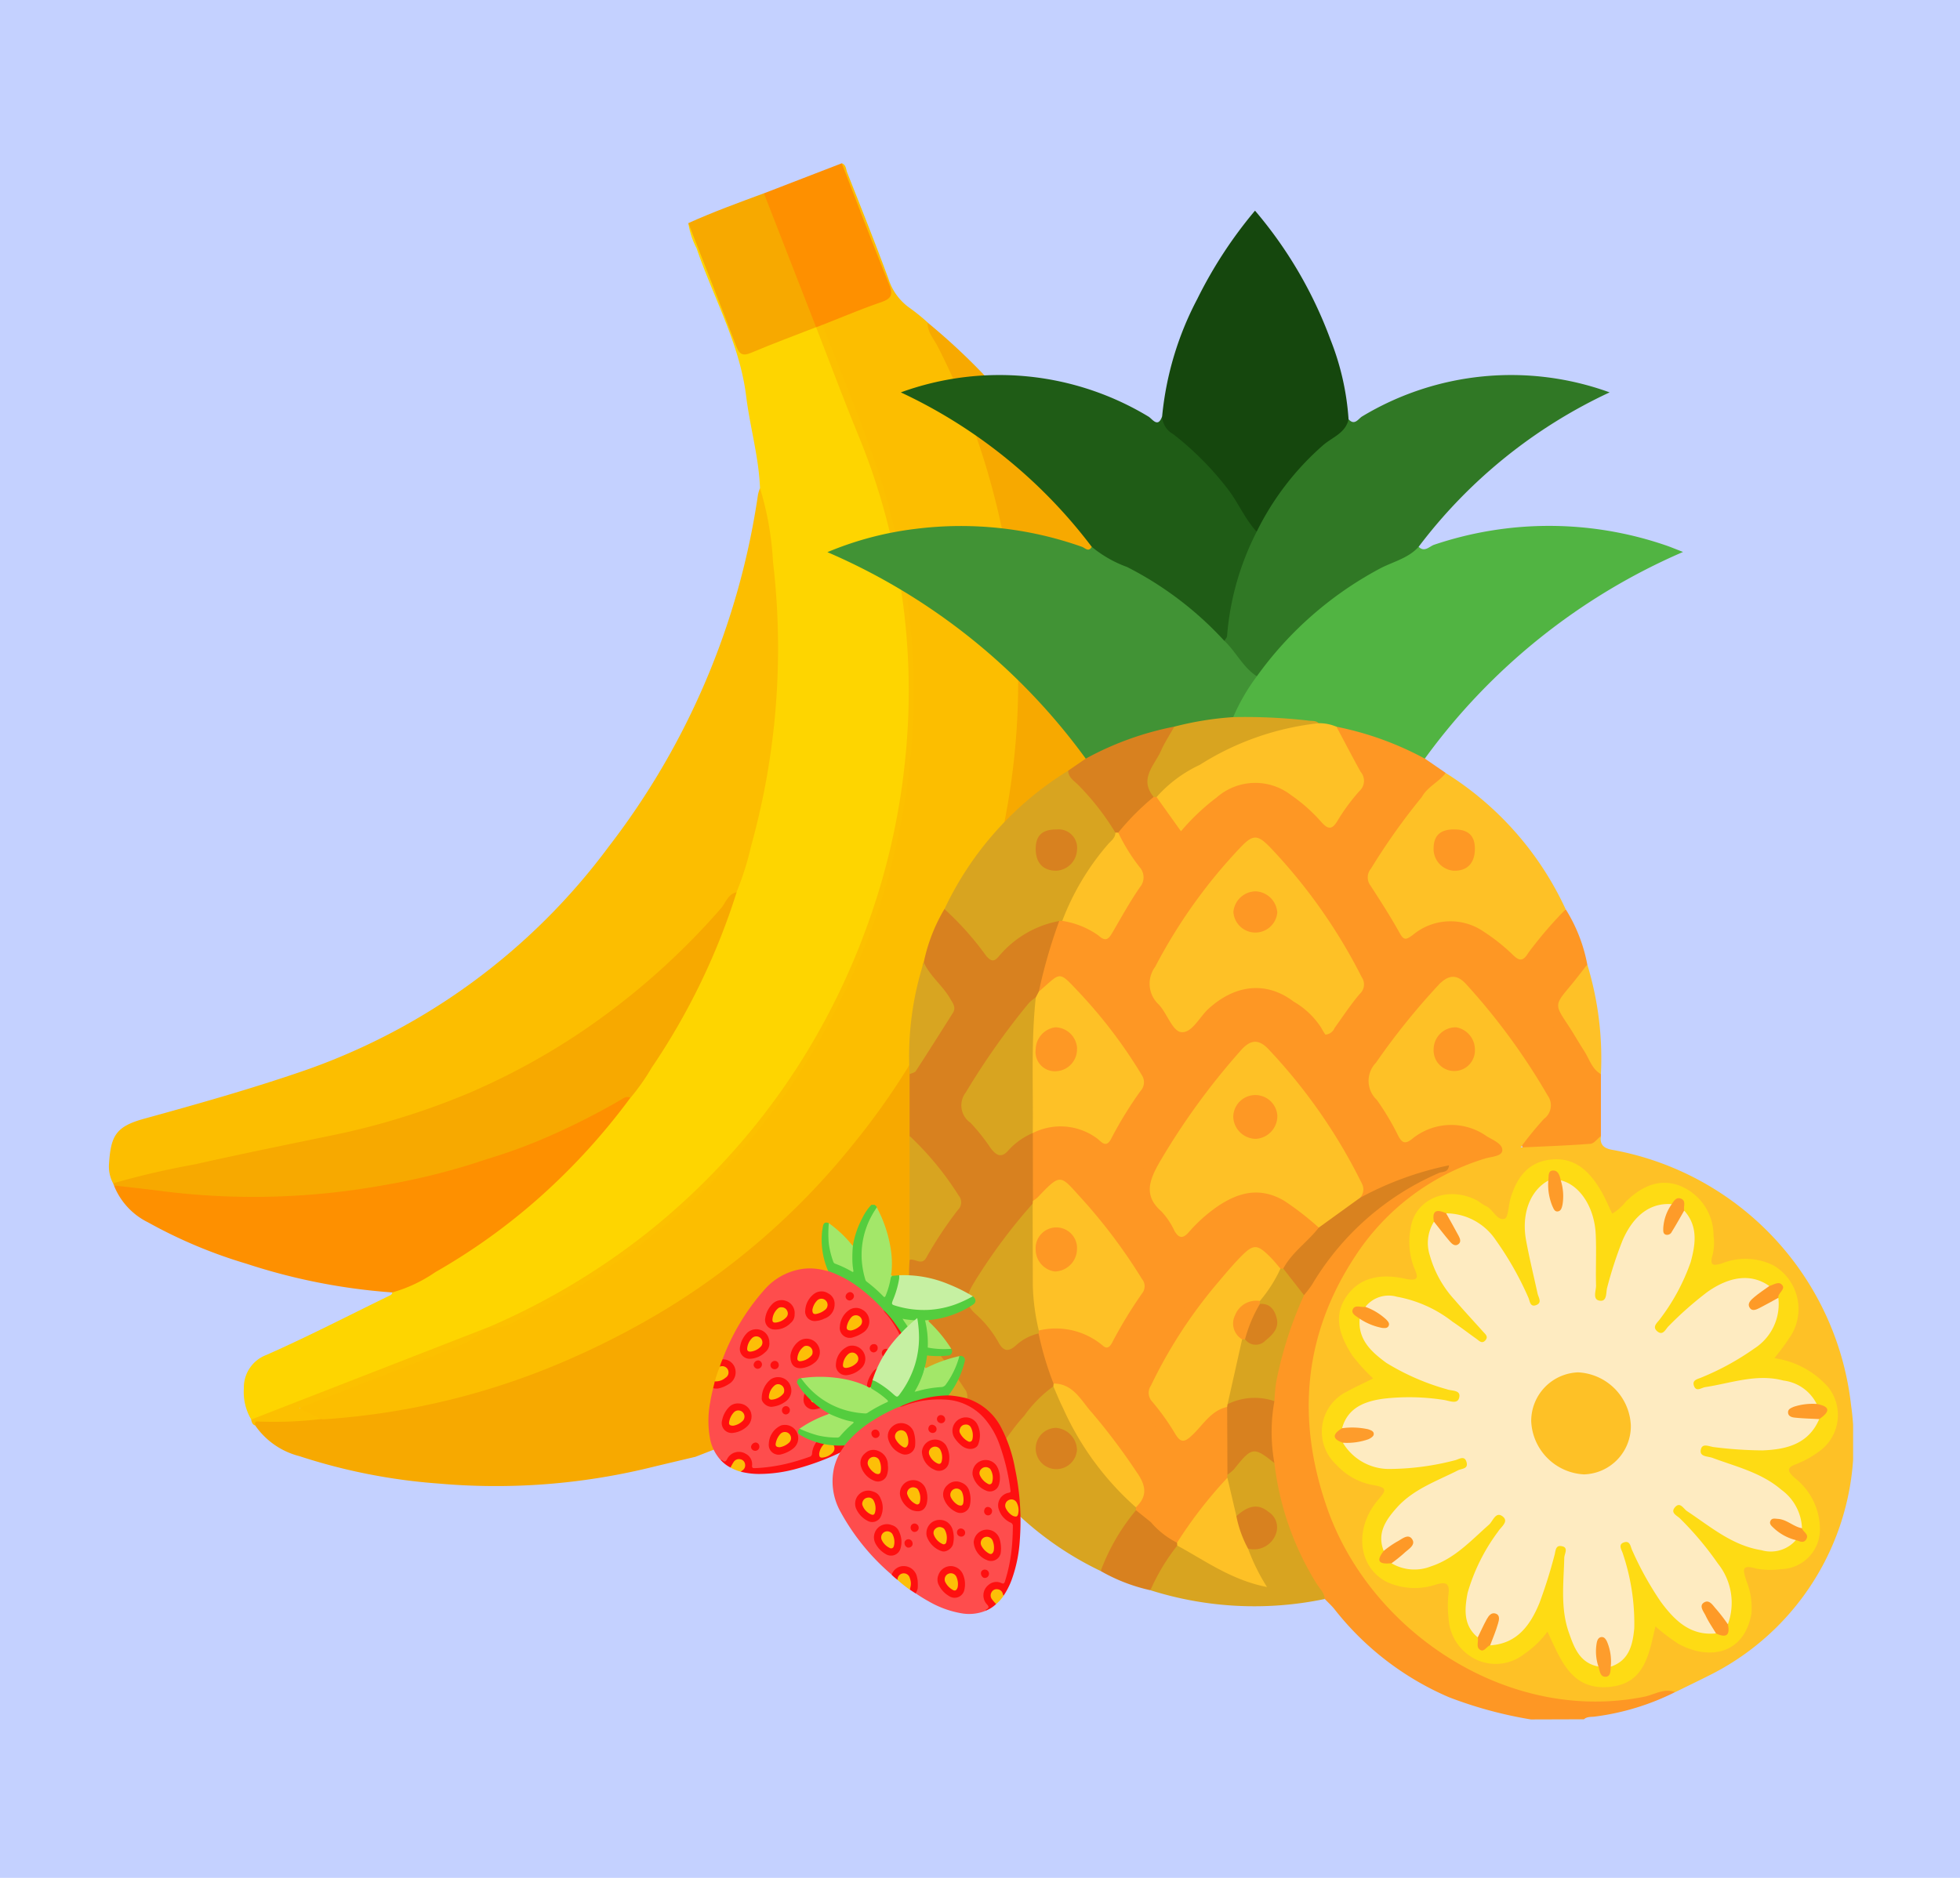 <svg xmlns="http://www.w3.org/2000/svg" xmlns:xlink="http://www.w3.org/1999/xlink" width="144" height="138" viewBox="0 0 144 138">
  <defs>
    <clipPath id="clip-path">
      <rect id="Rectángulo_41164" data-name="Rectángulo 41164" width="128.147" height="114.358" fill="none"/>
    </clipPath>
  </defs>
  <g id="Grupo_165444" data-name="Grupo 165444" transform="translate(-537 -1287.998)">
    <g id="Grupo_165391" data-name="Grupo 165391" transform="translate(0 -0.002)">
      <rect id="Rectángulo_40797" data-name="Rectángulo 40797" width="144" height="138" transform="translate(537 1288)" fill="#c4d1ff"/>
    </g>
    <g id="Grupo_165955" data-name="Grupo 165955" transform="translate(545 1299.998)">
      <g id="Grupo_165955-2" data-name="Grupo 165955" clip-path="url(#clip-path)">
        <path id="Trazado_153048" data-name="Trazado 153048" d="M47.7,100.122c-1.165.278-2.33.55-3.494.833a47.883,47.883,0,0,1-15.368,1.134A42.828,42.828,0,0,1,18.6,100.074a5.623,5.623,0,0,1-3.243-2.25c-.331-.5.106-.474.364-.489.709-.04,1.421-.027,2.132-.032a15.791,15.791,0,0,0,2.289-.136,55.452,55.452,0,0,0,13.978-2.8A54.332,54.332,0,0,0,65.56,66.949a53.051,53.051,0,0,0,5.615-24.012,51.445,51.445,0,0,0-2-14.288c-.4-1.376-.781-2.753-1.262-4.1A62.629,62.629,0,0,0,64.8,17.62c-.133-.267-.437-.546-.044-.849A47.061,47.061,0,0,1,75.53,29.439c.685,1.145,1.292,2.337,1.935,3.508l2.462,6.321a10.016,10.016,0,0,0,.67,2.1,44.06,44.06,0,0,1,1.622,13.984,46.057,46.057,0,0,1-2.99,15.189A49.366,49.366,0,0,1,57.29,96.138c-.958.533-2.018.849-2.965,1.4L47.7,100.122" transform="translate(-4.604 -5.066)" fill="#f7a900"/>
        <path id="Trazado_153049" data-name="Trazado 153049" d="M52.126,25.778c-.088-2.291-.738-4.5-1.017-6.76-.477-3.869-2.411-7.244-3.638-10.857a5.9,5.9,0,0,1-.611-1.852c.462.205.544.669.7,1.069.958,2.431,1.9,4.87,2.852,7.3.409,1.042.479,1.06,1.5.685,1.342-.491,2.635-1.114,4.017-1.495a.78.78,0,0,1,.287.02,1.183,1.183,0,0,1,.512.722c1.387,3.543,2.881,7.049,4.109,10.647a46.661,46.661,0,0,1,2.184,10.568,48.7,48.7,0,0,1,.085,8.747,52.123,52.123,0,0,1-2.392,11.96A50.848,50.848,0,0,1,48.447,76.668a48.148,48.148,0,0,1-11.435,8.621c-1.6.865-3.226,1.662-4.876,2.422-.094.036-.188.068-.282.1-5.087,2.013-10.2,3.958-15.279,5.985a4.285,4.285,0,0,1-1.828.425,3.951,3.951,0,0,1-.542-2.289,2.554,2.554,0,0,1,1.661-2.457c3.035-1.341,5.988-2.869,8.974-4.323.121-.059.257-.1.269-.272,1.257-.847,2.661-1.429,3.957-2.213A47.222,47.222,0,0,0,42.38,70.554,49.921,49.921,0,0,0,47,63.16a55.223,55.223,0,0,0,3.282-7.815,55.883,55.883,0,0,0,2.438-10.43,56.657,56.657,0,0,0-.464-17.991,8.528,8.528,0,0,1-.135-1.146" transform="translate(-4.289 -1.906)" fill="#fed500"/>
        <path id="Trazado_153050" data-name="Trazado 153050" d="M33.763,85.607l.155-.061A8.75,8.75,0,0,0,37.25,84.2a49.882,49.882,0,0,0,8.695-5.627,53.4,53.4,0,0,0,7.528-7.485,47.559,47.559,0,0,0,5.255-7.764A51.87,51.87,0,0,0,63.2,52.25a51.282,51.282,0,0,0,1.568-18.536,49.272,49.272,0,0,0-2.034-9.989C61.584,20.076,60.06,16.56,58.7,12.987c-.158-.415-.488-.842-.114-1.316a28.9,28.9,0,0,1,3.73-1.565c1.027-.432,1.062-.467.656-1.514-.946-2.443-1.9-4.88-2.846-7.325-.154-.4-.4-.8-.207-1.266.318.112.3.434.393.671,1.026,2.6,2.069,5.2,3.036,7.825a4.145,4.145,0,0,0,1.62,2.177A14.859,14.859,0,0,1,66.227,11.7c-.037.7.459,1.209.739,1.764a53.1,53.1,0,0,1,3.311,8.053,56.753,56.753,0,0,1,2.062,9.029,53.184,53.184,0,0,1-.932,19.969,58.8,58.8,0,0,1-2.2,6.977,53.087,53.087,0,0,1-8.365,14.485A53.089,53.089,0,0,1,47.165,84.106a59.84,59.84,0,0,1-6.825,3.585A53.676,53.676,0,0,1,21.873,92.3a1.744,1.744,0,0,1-.247-.017,3.008,3.008,0,0,1-1.247-.387c-.358-.258-.382-.511,0-.764a4.32,4.32,0,0,1,.827-.368q5.184-2.023,10.372-4.041a11.838,11.838,0,0,0,2.184-1.119" transform="translate(-6.072)" fill="#fcbe00"/>
        <path id="Trazado_153051" data-name="Trazado 153051" d="M47.837,34.205a22.483,22.483,0,0,1,.954,5.4,54.3,54.3,0,0,1-1.6,20.872,21.974,21.974,0,0,1-1.082,3.431A48.64,48.64,0,0,1,30.288,77.074,53.146,53.146,0,0,1,15.6,82.207c-4.833.99-9.653,2.046-14.484,3.044a1.2,1.2,0,0,1-.806.043,2.605,2.605,0,0,1-.3-1.437c.132-2.059.5-2.741,2.588-3.314C6.548,79.457,10.5,78.337,14.379,77A47.141,47.141,0,0,0,36.718,60.555,55.436,55.436,0,0,0,47.691,34.671a3,3,0,0,1,.147-.466" transform="translate(0 -10.333)" fill="#fcbe00"/>
        <path id="Trazado_153052" data-name="Trazado 153052" d="M.445,98.149a59.385,59.385,0,0,1,5.994-1.391c3.28-.741,6.578-1.41,9.871-2.09a53.852,53.852,0,0,0,10.441-3.224,50.544,50.544,0,0,0,7.992-4.358A52.786,52.786,0,0,0,45.1,77.945c.36-.408.5-1.053,1.153-1.184a49.523,49.523,0,0,1-6.242,12.891,15.854,15.854,0,0,1-1.558,2.213,47.42,47.42,0,0,1-8.38,4.042A56.478,56.478,0,0,1,7.76,99.3c-2.013-.1-4-.375-5.994-.641A2.826,2.826,0,0,1,.506,98.3c-.021-.052-.041-.1-.061-.156" transform="translate(-0.134 -23.189)" fill="#f7a900"/>
        <path id="Trazado_153053" data-name="Trazado 153053" d="M.533,104.817c1.17.137,2.341.258,3.508.414a53.635,53.635,0,0,0,16.309-.433,49.454,49.454,0,0,0,7.548-1.905,40.659,40.659,0,0,0,3.874-1.381,51.721,51.721,0,0,0,6.017-3c.207-.129.419-.283.685-.137A47.655,47.655,0,0,1,32,105.516a45.294,45.294,0,0,1-7.856,5.672,10.692,10.692,0,0,1-3.162,1.491,44.423,44.423,0,0,1-10.718-2.112,35.81,35.81,0,0,1-7.221-3.035,5.113,5.113,0,0,1-2.51-2.715" transform="translate(-0.161 -29.701)" fill="#fe9000"/>
        <path id="Trazado_153054" data-name="Trazado 153054" d="M74.644,0c1.156,2.975,2.286,5.961,3.487,8.918.308.758.137,1.037-.6,1.292-1.455.5-2.876,1.105-4.312,1.667a.364.364,0,0,1-.465.177l0-.008a1.472,1.472,0,0,1-.645-.916q-1.531-3.9-3.042-7.812a1.4,1.4,0,0,1-.146-1.108L74.644,0" transform="translate(-20.801)" fill="#fe9000"/>
        <path id="Trazado_153055" data-name="Trazado 153055" d="M66.554,3.165,70.386,13c-1.588.62-3.19,1.21-4.759,1.876-.656.279-.892.1-1.127-.522-1.142-3.009-2.328-6-3.5-9,1.814-.824,3.688-1.5,5.553-2.193" transform="translate(-18.428 -0.956)" fill="#f7a900"/>
        <path id="Trazado_153056" data-name="Trazado 153056" d="M32.218,122.662a5.614,5.614,0,0,1-2.037,1.323q-5.386,2.105-10.776,4.2l-.881.343,1.556.814a29.33,29.33,0,0,1-4.407.184c-.191.007-.492-.122-.391.288-.214-.069-.263-.249-.3-.44l17.231-6.71" transform="translate(-4.527 -37.055)" fill="#fcc000"/>
        <path id="Trazado_153057" data-name="Trazado 153057" d="M64.01,17.194l.465-.177c1.15,2.952,2.36,5.883,3.438,8.861a52.431,52.431,0,0,1,3.259,19.205,52.057,52.057,0,0,1-2.6,14.951A54.985,54.985,0,0,1,65.7,66.85a49.048,49.048,0,0,1-8.8,12.542A49.206,49.206,0,0,1,46.26,87.878c-1.39.821-2.841,1.522-4.245,2.314a3.148,3.148,0,0,1-2.116.5A51.815,51.815,0,0,0,51.518,83.8,50.744,50.744,0,0,0,62.431,71.872,51.323,51.323,0,0,0,67.72,61.29a50.379,50.379,0,0,0,2.8-11.991,49.249,49.249,0,0,0-.566-14.577,48.626,48.626,0,0,0-2.78-9.446c-1.1-2.676-2.111-5.387-3.162-8.082" transform="translate(-12.053 -5.141)" fill="#fcc000"/>
        <path id="Trazado_153058" data-name="Trazado 153058" d="M137.027,134.277a30.6,30.6,0,0,1-6.009-1.629,21.374,21.374,0,0,1-8.4-6.444c-.219-.279-.488-.52-.733-.778a11.157,11.157,0,0,1-2.4-4.01,18.5,18.5,0,0,1-1.6-6.092,11.749,11.749,0,0,1-.038-4.358,21.187,21.187,0,0,1,2.249-7.8,20.686,20.686,0,0,1,9.268-8.882c.26-.121.51-.268.567-.276-.548.181-1.331.4-2.083.7-.8.322-1.6.64-2.371,1.036-.31.16-.6.436-1,.248-.3-2.112-1.584-3.743-2.681-5.458a47.017,47.017,0,0,0-3.634-4.7c-1.126-1.35-1.549-1.313-2.69,0a48.814,48.814,0,0,0-5.553,7.708,2.5,2.5,0,0,0,.171,3.294c1.3,1.559,1.211,1.635,2.782.29.11-.094.227-.178.338-.27,2.875-2.38,5.453-2.083,8.285,1.207a.807.807,0,0,1-.324.757c-.809.759-1.477,1.653-2.3,2.4a.613.613,0,0,1-.308,0,2.9,2.9,0,0,1-.746-.61c-.948-.894-1.212-.928-2.118.052a36.12,36.12,0,0,0-6.2,8.9,1.252,1.252,0,0,0,.142,1.489,19.444,19.444,0,0,1,1.373,1.933c.31.492.635.5,1.039.1a13.131,13.131,0,0,1,1.642-1.554c.393-.27.867-.662,1.245.064a28.491,28.491,0,0,1,.066,4.426,1.4,1.4,0,0,1-.066.338,48.541,48.541,0,0,1-3.9,5.01,2.593,2.593,0,0,1-2.069-1.627c.222-.7.648-.941,1.305-.534.453.281.743.106.992-.271a22.73,22.73,0,0,1,1.858-2.391,1.653,1.653,0,0,0,.266-1.431c-.057-.461.036-.93-.051-1.4-1.846,1.916-2.177,1.886-3.738-.311-.438-.617-.872-1.237-1.346-1.83a2.015,2.015,0,0,1-.2-2.322,43.3,43.3,0,0,1,6.383-9.36c1.3-1.5,1.942-1.654,3.849-.9.508.2.742-.061.967-.41.276-.428.089-.732-.266-1.014a3.4,3.4,0,0,0-3.859-.3,11.329,11.329,0,0,0-2.383,2.025c-1.176,1.139-1.814,1.089-2.8-.242-.6-.812-1.14-1.667-1.745-2.476a2.048,2.048,0,0,1-.2-2.249,36.935,36.935,0,0,1,7.158-10.106,2.433,2.433,0,0,1,3.628.241,43.679,43.679,0,0,1,6.255,8.663c.388.729.762.891,1.525.523a22.143,22.143,0,0,1,5.688-1.605,4.244,4.244,0,0,0-3.312.5c-1.253.789-2.018.532-2.742-.764-.617-1.1-1.3-2.164-2-3.217a1.905,1.905,0,0,1-.054-2.233,42.02,42.02,0,0,1,5.424-7,2.185,2.185,0,0,1,3.417.08,42.63,42.63,0,0,1,5.748,7.568c.676,1.167,1.477,2.312.331,3.649-.162.189-.119.4.135.526a1.208,1.208,0,0,0,1.668-.939c.368-2.282-.546-4.149-1.838-5.909-.277-.378-.57-.745-.818-1.145a2.053,2.053,0,0,1,0-2.343c.29-.458.625-.883.958-1.309.9-1.159.907-1.157.051-2.542a9.5,9.5,0,0,0-1.6,1.832c-.934,1.19-1.573,1.245-2.66.2a11.872,11.872,0,0,0-1.484-1.257,3.809,3.809,0,0,0-4.454-.175c-1.332.8-1.936.623-2.74-.7-.674-1.11-1.336-2.228-2.041-3.319a1.977,1.977,0,0,1-.029-2.332,49.3,49.3,0,0,1,3.307-4.682c.48-.571.972-.925,1.547-.106.1.466-.254.721-.487,1.025a46.588,46.588,0,0,0-2.894,4.165,1.262,1.262,0,0,0,.012,1.577c.647.909,1.166,1.9,1.75,2.852.216.352.452.571.865.293,2.711-1.824,4.971-.766,7.114,1.1.877.764.858.729,1.611-.181a7.782,7.782,0,0,1,2.545-2.51A11.745,11.745,0,0,1,141.17,78.8c-.067.944-.822,1.472-1.346,2.117a1.375,1.375,0,0,0-.061,1.982,25.886,25.886,0,0,1,2.407,3.952q0,2.276,0,4.552a1.242,1.242,0,0,1-1.317.906,23.467,23.467,0,0,0-3.449.2c-.346.054-.779.068-.985-.282s.068-.687.282-.973a7.77,7.77,0,0,1,.81-1.013,1.547,1.547,0,0,0,.211-2.205,48.8,48.8,0,0,0-5.388-7.3c-.784-.881-1.21-.905-2.055-.056a36.949,36.949,0,0,0-4.594,5.862,1.338,1.338,0,0,0,.04,1.691,16.724,16.724,0,0,1,1.466,2.4c.364.736.7.921,1.48.439,2.131-1.323,3.947-.884,5.985.656.786.595.7,1-.23,1.35a23.1,23.1,0,0,0-3.589,1.492c-6.342,3.663-9.515,9.171-9.785,16.467a21.425,21.425,0,0,0,14.713,20.64,19.1,19.1,0,0,0,10.661.432c.4-.1.88-.483,1.2.156a18.282,18.282,0,0,1-5.891,1.8c-.278.038-.578-.01-.812.2Z" transform="translate(-32.552 -19.919)" fill="#fe9724"/>
        <path id="Trazado_153059" data-name="Trazado 153059" d="M125.691,64.412c-.495-.447-.867-.458-1.288.167-1,1.486-2.065,2.932-3.125,4.378a2.005,2.005,0,0,0-.035,2.575c.749,1.1,1.424,2.246,2.116,3.381.514.844,1.161,1.114,1.943.489,2.071-1.652,4.587-.67,6.1.888.252.259.5.519.768.763a1,1,0,0,0,1.658-.137c.683-.872,1.357-1.75,2.049-2.644,1.119,2.108,1.644,1.7.05,3.475-.215.239-.4.508-.59.768a1.9,1.9,0,0,0-.008,2.727c.7.878,1.16,1.909,1.827,2.794,1.112,1.473.643,3.132.6,4.7-.025.9-1.064.676-1.665.654-1.182-.044-1.277-.235-.525-1.1a1.762,1.762,0,0,0,.187-2.26,37.076,37.076,0,0,0-5.317-7.43,7.38,7.38,0,0,0-1.387-1.486,1.837,1.837,0,0,0-2.515.218,45.586,45.586,0,0,0-5.549,7.133,1.448,1.448,0,0,0,.025,1.725,41.532,41.532,0,0,1,2.319,3.765c.459.849,1.235.968,2.206.241a4.7,4.7,0,0,1,3.307-.641,1.414,1.414,0,0,1,.928.523,40.705,40.705,0,0,0-5.081,1.191c-.267.1-.551.169-.819.273-1.769.683-1.83.718-2.672-.872a48.2,48.2,0,0,0-6.076-8.338,2.184,2.184,0,0,0-3.007-.107A38.141,38.141,0,0,0,104.9,92.374a1.762,1.762,0,0,0,.16,1.935q1,1.4,2.015,2.791c.642.881,1.118.913,1.926.147a15.958,15.958,0,0,1,2.4-2.168,3.927,3.927,0,0,1,4.689.314c.822.668.193,1.114-.146,1.6s-.672.634-1.209.121a1.887,1.887,0,0,0-2.78.225,50.88,50.88,0,0,0-6.153,8.282c-1.175,1.919-1.365,3.5.38,5.115a8.025,8.025,0,0,1,.958,1.422,1.171,1.171,0,0,0,1.991.055,3.708,3.708,0,0,1,1.121-1.144,19.074,19.074,0,0,1,.174,2.878c.018.553-.778,1.133-1.212,1.7-.328.427-.689.831-.986,1.278-.4.6-.69,1.225-1.488.353-.475-.521-.713.087-.962.408-.646.069-.869-.452-1.182-.847a.841.841,0,0,1-.038-.306c.7-.974.407-1.8-.255-2.7a50.878,50.878,0,0,0-3.9-4.973,5.125,5.125,0,0,0-1.909-1.332,8.93,8.93,0,0,1-1.13-3.62.754.754,0,0,1,.1-.3,4.037,4.037,0,0,1,4.181.382c.725.436,1.1.415,1.488-.386a16.863,16.863,0,0,1,1.525-2.478,1.187,1.187,0,0,0,.04-1.488,42.614,42.614,0,0,0-4.6-5.975c-.9-.965-1.018-.918-2.026-.085-.311.258-.626.962-1.17.229a20.567,20.567,0,0,1-.025-4.415,1.45,1.45,0,0,1,1.421-.968,4.9,4.9,0,0,1,3.423.688c.521.372.874.343,1.2-.267a21.346,21.346,0,0,1,1.667-2.654,1.321,1.321,0,0,0,.006-1.685,40.88,40.88,0,0,0-4.571-5.881c-.592-.623-1.133-.853-1.814-.142-.181.19-.433.422-.751.165a3.68,3.68,0,0,1,.352-2.191,12.132,12.132,0,0,1,1.1-2.915.577.577,0,0,1,.272-.166,4.457,4.457,0,0,1,2.635.821c.53.349.827.223,1.1-.31a20.673,20.673,0,0,1,1.688-2.763,1.32,1.32,0,0,0-.028-1.676,6.2,6.2,0,0,1-1.356-2.417,6.846,6.846,0,0,1,2.744-2.723.712.712,0,0,1,.308.031,2.673,2.673,0,0,1,.891.923c.834,1.183.834,1.182,1.909.133a11.239,11.239,0,0,1,2.343-1.723,4.2,4.2,0,0,1,4.506.191,10.85,10.85,0,0,1,2.4,2c.42.45.774.474,1.1-.093a2.187,2.187,0,0,1,.427-.622c1.7-1.38,1.172-2.817.191-4.33-.321-.495-.945-.962-.546-1.715a3.2,3.2,0,0,1,1.868.28,25.755,25.755,0,0,1,3.672,1.46,1.444,1.444,0,0,1,.877.736l1.537,1.057c-.233.94-1.044,1.306-1.757,1.769" transform="translate(-29.233 -17.836)" fill="#fe9724"/>
        <path id="Trazado_153060" data-name="Trazado 153060" d="M153.232,138.233c-.811-.319-1.536.188-2.263.334-9.949,2.009-20.084-4.7-23.291-13.814-2.3-6.53-1.762-12.778,2.037-18.546a17.429,17.429,0,0,1,9.556-7.191c.456-.142,1.23-.148,1.257-.6.029-.479-.688-.758-1.127-1.025a4.523,4.523,0,0,0-5.515.2c-.525.408-.727.241-.981-.2a19.278,19.278,0,0,0-1.594-2.683,1.912,1.912,0,0,1-.068-2.726,50.986,50.986,0,0,1,4.656-5.78c.727-.722,1.329-.721,2,.029a47.332,47.332,0,0,1,5.964,8.156,1.227,1.227,0,0,1-.268,1.711,24.863,24.863,0,0,0-1.72,2.108c1.9-.091,3.517-.144,5.132-.273.269-.021.511-.371.766-.569-.1.7.278.926.9,1.026a21.5,21.5,0,0,1,17.48,18.761,19.134,19.134,0,0,1-10.307,19.793c-.866.438-1.741.858-2.612,1.286" transform="translate(-38.156 -25.88)" fill="#fec126"/>
        <path id="Trazado_153061" data-name="Trazado 153061" d="M132.373,55.283a23.084,23.084,0,0,0-6.486-2.344c-.488.278-.955,0-1.432-.05a23.578,23.578,0,0,0-4.676-.309,3.565,3.565,0,0,1-1.27-.119c-.6-.349-.29-.787-.081-1.175a20.688,20.688,0,0,1,1.344-2.152,26.07,26.07,0,0,1,10.709-8.767c.482-.214.861-.659,1.44-.652.438.434.8-.039,1.142-.151a26.424,26.424,0,0,1,16.993.038c.362.121.715.272,1.289.493a45.975,45.975,0,0,0-18.972,15.188" transform="translate(-35.694 -11.533)" fill="#51b442"/>
        <path id="Trazado_153062" data-name="Trazado 153062" d="M107.189,49.232a14.709,14.709,0,0,0-1.736,3,6,6,0,0,1-2.576.627c-.528.113-1.067.164-1.594.281a23.559,23.559,0,0,0-5.366,1.818c-.406.187-.787.533-1.3.325A45.923,45.923,0,0,0,75.641,40.11,24.187,24.187,0,0,1,82.107,38.4a26.651,26.651,0,0,1,12.234,1.318c.217.074.485.422.72,0a26.492,26.492,0,0,1,7.512,4.441,12.647,12.647,0,0,1,2.413,2.28,25.271,25.271,0,0,1,2.2,2.8" transform="translate(-22.85 -11.534)" fill="#419335"/>
        <path id="Trazado_153063" data-name="Trazado 153063" d="M119.812,44.441c-1.022-.658-1.523-1.794-2.382-2.6a17.77,17.77,0,0,1,2.039-8.011A20.6,20.6,0,0,1,125,26.878c.543-.413,1.013-.909,1.558-1.317.447.486.716-.054.992-.216a21.2,21.2,0,0,1,18.181-1.767A37.319,37.319,0,0,0,131.7,34.924c-.777.867-1.917,1.1-2.887,1.623a26.434,26.434,0,0,0-9,7.894" transform="translate(-35.473 -6.743)" fill="#307825"/>
        <path id="Trazado_153064" data-name="Trazado 153064" d="M93.329,94.979l.006,4.986a.361.361,0,0,1,.07.286c-.791,1.373-1.965,2.457-2.83,3.78-.531.812-1.022,1.646-1.539,2.465a1.031,1.031,0,0,0,.1,1.368c.605.71,1.2,1.434,1.739,2.194.371.518.73.562,1.258.185.465-.332.914-.863,1.617-.535a23.234,23.234,0,0,0,1.1,3.685.263.263,0,0,1,.016.286,51.9,51.9,0,0,0-4.52,5.6c-.211.308-.4.715-.905.6a12.79,12.79,0,0,1-2.2-3.429c-.134-.53.207-.882.5-1.223a1.285,1.285,0,0,0,.021-1.825q-1.187-1.585-2.411-3.143a3.7,3.7,0,0,1-.643-.979,15.759,15.759,0,0,1-.433-4.982,2.274,2.274,0,0,0,1.593-1.27,11.846,11.846,0,0,1,1.4-2.05,1.282,1.282,0,0,0,.012-1.833c-.754-1.013-1.5-2.026-2.344-2.969a3,3,0,0,1-.663-.974q0-2.274,0-4.548c.84-1.341,1.607-2.73,2.544-4.007A1.248,1.248,0,0,0,86.8,84.9c-.393-.468-.729-.981-1.131-1.444-.248-.285-.6-.557-.354-1.022a12.734,12.734,0,0,1,1.516-3.911c.624-.105.888.4,1.189.762.528.632,1.072,1.252,1.579,1.9.7.9.756.907,1.544.114a7.974,7.974,0,0,1,2.474-1.683,2.187,2.187,0,0,1,1.654-.223,38.067,38.067,0,0,0-1.5,5.19c.1.227-.02.4-.137.572a47.027,47.027,0,0,0-4.907,6.818,1.443,1.443,0,0,0,.251,2.09,9.933,9.933,0,0,1,1.346,1.681c.375.513.724.613,1.226.135a2.947,2.947,0,0,1,1.643-.965l.141.061" transform="translate(-25.447 -23.717)" fill="#d8811f"/>
        <path id="Trazado_153065" data-name="Trazado 153065" d="M109.511,33.819a20.25,20.25,0,0,0-2.175,7.659c-.01.125-.128.241-.2.361a25.193,25.193,0,0,0-7.152-5.432,8.686,8.686,0,0,1-2.594-1.484A37.444,37.444,0,0,0,83.367,23.578a21.182,21.182,0,0,1,18.189,1.776c.288.168.7.879,1.011-.019a16.417,16.417,0,0,0,2.386,2.305,17.707,17.707,0,0,1,4.558,6.179" transform="translate(-25.184 -6.743)" fill="#1f5c16"/>
        <path id="Trazado_153066" data-name="Trazado 153066" d="M117.822,28.583c-.918-1-1.415-2.291-2.283-3.343a22.258,22.258,0,0,0-3.855-3.833,1.554,1.554,0,0,1-.807-1.308,23.223,23.223,0,0,1,2.584-8.625A32.378,32.378,0,0,1,117.7,4.987a31.261,31.261,0,0,1,5.539,9.465,19.348,19.348,0,0,1,1.334,5.872c-.221,1-1.177,1.312-1.833,1.867a20.414,20.414,0,0,0-4.92,6.391" transform="translate(-33.495 -1.507)" fill="#15470d"/>
        <path id="Trazado_153067" data-name="Trazado 153067" d="M136.491,65.97c.416-.758,1.247-1.1,1.757-1.769a23.341,23.341,0,0,1,8.814,10.016,30.045,30.045,0,0,0-2.727,3.177c-.4.652-.655.666-1.194.131a14.084,14.084,0,0,0-2.106-1.669,4.306,4.306,0,0,0-5.222.263c-.462.322-.627.417-.941-.147-.663-1.192-1.4-2.344-2.145-3.489a1,1,0,0,1,.027-1.251,47.312,47.312,0,0,1,3.737-5.263" transform="translate(-40.033 -19.395)" fill="#fec126"/>
        <path id="Trazado_153068" data-name="Trazado 153068" d="M96.4,75a7.577,7.577,0,0,0-4.46,2.616c-.334.386-.534.376-.911-.042a21.905,21.905,0,0,0-3.07-3.447,23.886,23.886,0,0,1,9.093-10.173,21.266,21.266,0,0,1,3.312,3.77,1.2,1.2,0,0,1,.257.8,1,1,0,0,1-.253.789,21.849,21.849,0,0,0-3.288,5.1,1.505,1.505,0,0,1-.464.576L96.4,75" transform="translate(-26.57 -19.32)" fill="#d8a420"/>
        <path id="Trazado_153069" data-name="Trazado 153069" d="M91.7,135.066c1.244-1.241,2.052-2.827,3.241-4.109a9.3,9.3,0,0,1,2.147-2.171c.4.109.535.465.673.788a22.633,22.633,0,0,0,4.943,7.378,1.747,1.747,0,0,1,.454.722c0,.071,0,.142,0,.214a33.528,33.528,0,0,1-2.589,4.468,23.894,23.894,0,0,1-8.871-7.289" transform="translate(-27.7 -38.905)" fill="#d8a420"/>
        <path id="Trazado_153070" data-name="Trazado 153070" d="M118.751,136.4a21.486,21.486,0,0,0,3.1,8.866c.219.362.575.658.6,1.126a25.3,25.3,0,0,1-12.811-.645,5.3,5.3,0,0,1,1.9-3.381,2.838,2.838,0,0,1,1.734.757,20.063,20.063,0,0,0,4.221,2c-.121-.944-.984-1.564-.7-2.494.265-.218.613-.172.911-.284a1.217,1.217,0,0,0,.843-1.514,1.3,1.3,0,0,0-1.646-.814c-.355.093-.637.532-1.078.242a4.485,4.485,0,0,1-.539-2.773c0-.074.006-.148.009-.222.22-.325.337-.706.588-1.019,1-1.248,2.024-1.2,2.861.159" transform="translate(-33.121 -40.886)" fill="#d8a420"/>
        <path id="Trazado_153071" data-name="Trazado 153071" d="M104.452,67.107a18.909,18.909,0,0,0-2.679-3.453c-.306-.332-.769-.56-.789-1.1l1.291-.885a22.591,22.591,0,0,1,6.5-2.351c.251.284.051.533-.075.775-.212.409-.456.8-.7,1.191a3.671,3.671,0,0,0-.734,3.2,18.513,18.513,0,0,0-2.6,2.617.12.12,0,0,1-.213,0" transform="translate(-30.506 -17.919)" fill="#d8811f"/>
        <path id="Trazado_153072" data-name="Trazado 153072" d="M84.3,102.425a22.375,22.375,0,0,1,3.6,4.378.765.765,0,0,1-.054,1.047,29.083,29.083,0,0,0-2.313,3.487c-.339.656-.834.068-1.237.184q0-4.548,0-9.1" transform="translate(-25.465 -30.942)" fill="#d8a420"/>
        <path id="Trazado_153073" data-name="Trazado 153073" d="M110.031,144.425a15.134,15.134,0,0,0-1.972,3.281,12.937,12.937,0,0,1-3.653-1.412A15.349,15.349,0,0,1,107,141.826l1.085.871a6.256,6.256,0,0,0,1.937,1.52.127.127,0,0,1,.061.135c-.014.048-.029.073-.046.073" transform="translate(-31.54 -42.844)" fill="#d8811f"/>
        <path id="Trazado_153074" data-name="Trazado 153074" d="M85.322,84.134c.457,1.023,1.383,1.7,1.937,2.663.2.35.463.646.195,1.069-.9,1.418-1.794,2.843-2.71,4.252-.081.125-.3.158-.459.234a22.658,22.658,0,0,1,1.037-8.218" transform="translate(-25.454 -25.416)" fill="#d8a521"/>
        <path id="Trazado_153075" data-name="Trazado 153075" d="M155.706,92.424c-.664-.381-.847-1.112-1.226-1.7-.41-.632-.778-1.291-1.194-1.918-.983-1.482-.985-1.473.153-2.838.436-.522.845-1.065,1.267-1.6a23.542,23.542,0,0,1,1,8.051" transform="translate(-46.089 -25.488)" fill="#fec127"/>
        <path id="Trazado_153076" data-name="Trazado 153076" d="M84.916,122.6a28.761,28.761,0,0,1,3.607,4.5.852.852,0,0,1-.066,1.164,17.437,17.437,0,0,0-1.01,1.51,20.534,20.534,0,0,1-2.531-7.172" transform="translate(-25.652 -37.035)" fill="#d8a421"/>
        <path id="Trazado_153077" data-name="Trazado 153077" d="M121.992,106.157a20.983,20.983,0,0,0-2.545-1.975c-1.789-1.045-3.368-.626-4.929.441a11.382,11.382,0,0,0-2.079,1.872c-.442.5-.732.444-1.051-.1a5.447,5.447,0,0,0-.954-1.427c-1.309-1.14-.908-2.242-.2-3.514a51.5,51.5,0,0,1,5.985-8.267c.759-.887,1.378-.921,2.152-.064a40.338,40.338,0,0,1,6.784,9.788.908.908,0,0,1-.141,1.064,4.986,4.986,0,0,1-3.025,2.188" transform="translate(-33.102 -27.942)" fill="#fec126"/>
        <path id="Trazado_153078" data-name="Trazado 153078" d="M115.226,125.87c-1.191.262-1.76,1.312-2.554,2.062-.54.51-.84.642-1.276-.11a17.418,17.418,0,0,0-1.685-2.353.935.935,0,0,1-.086-1.166,35.149,35.149,0,0,1,4.971-7.632c.508-.6,1.013-1.207,1.561-1.771,1.01-1.038,1.265-1.029,2.281,0,.251.253.471.537.706.807.064,1.157-.748,1.814-1.447,2.536-.736.189-1.505.336-1.692,1.262-.12.592.323,1.006.489,1.51a42.444,42.444,0,0,1-1,4.639.659.659,0,0,1-.267.22" transform="translate(-33.068 -34.476)" fill="#fec126"/>
        <path id="Trazado_153079" data-name="Trazado 153079" d="M112.46,143.392c0-.07-.007-.139-.015-.208a32.355,32.355,0,0,1,3.7-4.777l.662,2.823a3.576,3.576,0,0,1,.856,2.383,14.51,14.51,0,0,0,1.394,2.825c-2.61-.509-4.534-1.93-6.592-3.046" transform="translate(-33.969 -41.811)" fill="#fec126"/>
        <path id="Trazado_153080" data-name="Trazado 153080" d="M117.764,126.351l1.068-4.765a.394.394,0,0,1,.281-.082,1.336,1.336,0,0,0,1.854-.766c.43-.889-.265-1.283-.855-1.7a.212.212,0,0,1,.022-.271,10.345,10.345,0,0,0,1.518-2.382l.205,0a3.188,3.188,0,0,1,1.522,1.952,28.85,28.85,0,0,0-2.048,6.409c-.072.464-.1.921-.127,1.383-1.147.064-2.288.233-3.44.225" transform="translate(-35.575 -35.158)" fill="#d8a420"/>
        <path id="Trazado_153081" data-name="Trazado 153081" d="M125.15,115.05l-1.522-1.952c.642-1.2,1.794-1.959,2.608-3.009l3.026-2.187a23.635,23.635,0,0,1,6.543-2.39c-.057.555-.493.449-.745.563a20.157,20.157,0,0,0-9.324,8.211,8.179,8.179,0,0,1-.586.766" transform="translate(-37.347 -31.874)" fill="#d9821f"/>
        <path id="Trazado_153082" data-name="Trazado 153082" d="M117.751,130.46a4.464,4.464,0,0,1,3.44-.225,12.758,12.758,0,0,0,0,4.546c-1.528-1.216-1.654-1.193-2.968.458a3.064,3.064,0,0,1-.481.4q-.01-2.49-.022-4.98c.007-.068.017-.135.03-.2" transform="translate(-35.562 -39.267)" fill="#d8811f"/>
        <path id="Trazado_153083" data-name="Trazado 153083" d="M122.473,85.478a5.334,5.334,0,0,1-.315-.52,5.954,5.954,0,0,0-2.018-1.906c-1.988-1.514-4.287-1.267-6.257.533-.676.618-1.231,1.831-2.029,1.707-.625-.1-1.013-1.374-1.618-2.021a2.08,2.08,0,0,1-.265-2.777,38.724,38.724,0,0,1,6.3-8.81c.885-.921,1.226-.912,2.133.022a39.97,39.97,0,0,1,6.741,9.553A.936.936,0,0,1,125,82.487c-.672.789-1.244,1.665-1.852,2.508a.777.777,0,0,1-.671.484" transform="translate(-33.099 -21.448)" fill="#fec126"/>
        <path id="Trazado_153084" data-name="Trazado 153084" d="M122.2,58.909a3.259,3.259,0,0,1,1.3.259c.591,1.108,1.168,2.224,1.779,3.32a1.012,1.012,0,0,1-.1,1.415,14.587,14.587,0,0,0-1.645,2.247c-.4.63-.688.516-1.124.047a12.068,12.068,0,0,0-2.241-2,4.3,4.3,0,0,0-5.467.165,16.49,16.49,0,0,0-2.627,2.487l-1.794-2.512a.86.86,0,0,1,.47-.893,22.8,22.8,0,0,1,10.183-4.579,2.4,2.4,0,0,1,1.267.049" transform="translate(-33.31 -17.763)" fill="#fec126"/>
        <path id="Trazado_153085" data-name="Trazado 153085" d="M97.325,87.161l.223-.432c1.7-1.442,1.369-1.628,3.1.21a35.849,35.849,0,0,1,4.46,5.915.948.948,0,0,1-.086,1.177,28.508,28.508,0,0,0-2.143,3.483c-.4.815-.784.182-1.08-.014a4.507,4.507,0,0,0-4.689-.377H97.1a1.244,1.244,0,0,1-.325-.994c-.017-2.3-.065-4.6.026-6.9a4.107,4.107,0,0,1,.521-2.07" transform="translate(-29.227 -25.86)" fill="#fec126"/>
        <path id="Trazado_153086" data-name="Trazado 153086" d="M97.076,108.791c.006-.07.013-.141.022-.211a2.437,2.437,0,0,0,.345-.255c1.761-1.857,1.65-1.644,3.282.139a40.134,40.134,0,0,1,4.38,5.851.826.826,0,0,1,.057,1,33,33,0,0,0-2.244,3.678c-.14.276-.356.521-.673.237a5.343,5.343,0,0,0-4.717-1.122.917.917,0,0,1-.466-.689,24.968,24.968,0,0,1,.015-8.623" transform="translate(-29.209 -32.331)" fill="#fec126"/>
        <path id="Trazado_153087" data-name="Trazado 153087" d="M95.178,109.555q.006,3.016.013,6.032a16.089,16.089,0,0,0,.439,3.279c0,.073-.008.147-.011.22a3.71,3.71,0,0,0-1.689.9c-.423.361-.805.519-1.208-.148a8.178,8.178,0,0,0-1.652-2.11c-1.04-.861-.674-1.606-.128-2.487a40.937,40.937,0,0,1,4.237-5.691" transform="translate(-27.311 -33.096)" fill="#d8a420"/>
        <path id="Trazado_153088" data-name="Trazado 153088" d="M121.916,58.763a20.39,20.39,0,0,0-8.752,3.065A9.712,9.712,0,0,0,110,64.186h-.212c-1.109-1.336.061-2.327.539-3.407.271-.611.644-1.177.971-1.763a23.251,23.251,0,0,1,4.331-.7,41.352,41.352,0,0,1,5.475.248c.277.052.581-.022.814.2" transform="translate(-33.025 -17.616)" fill="#d8a420"/>
        <path id="Trazado_153089" data-name="Trazado 153089" d="M104.263,70.477c.071,0,.142,0,.213,0a13.607,13.607,0,0,0,1.58,2.549,1.119,1.119,0,0,1,.02,1.452c-.737,1.06-1.36,2.2-2.014,3.316-.272.465-.479.757-1.038.244a6.225,6.225,0,0,0-2.663-1.076,18.8,18.8,0,0,1,3.335-5.6c.228-.271.56-.469.569-.879" transform="translate(-30.318 -21.289)" fill="#fec126"/>
        <path id="Trazado_153090" data-name="Trazado 153090" d="M105.485,137.584a21.4,21.4,0,0,1-5.363-7.317c-.258-.512-.471-1.046-.7-1.57.006-.069.013-.137.02-.206,1.457,0,2.027,1.27,2.8,2.121a46.038,46.038,0,0,1,3.288,4.367c.678.958.854,1.746-.036,2.6" transform="translate(-30.033 -38.816)" fill="#fec126"/>
        <path id="Trazado_153091" data-name="Trazado 153091" d="M152.2,139.2c-.482,2-.75,4.182-3.336,4.446-2.845.291-3.61-1.976-4.6-4.056a6.969,6.969,0,0,1-1.716,1.649,3.381,3.381,0,0,1-3.466.426A3.571,3.571,0,0,1,137,138.6a8.157,8.157,0,0,1,0-1.836c.094-.8-.3-.814-.878-.653a4.9,4.9,0,0,1-3.669-.181c-2.083-1.073-2.412-3.861-.685-5.958.56-.68.9-.962-.328-1.157a4.809,4.809,0,0,1-2.691-1.5,3.284,3.284,0,0,1,.782-5.367c.6-.332,1.219-.613,1.928-.967a13.306,13.306,0,0,1-1.534-1.692c-.866-1.348-1.465-2.826-.427-4.335s2.681-1.651,4.274-1.308c1.172.252.955-.194.671-.864a5.256,5.256,0,0,1-.241-2.769c.286-2.242,2.772-3.262,4.954-2.08a4.848,4.848,0,0,0,.537.358c.581.216.835,1.124,1.427.957.271-.077.278-1.012.445-1.546.454-1.464,1.254-2.607,2.91-2.8,1.807-.211,2.88.863,3.712,2.268.31.523.541,1.094.834,1.7a3.512,3.512,0,0,0,1-.881c1.1-1.066,2.375-1.733,3.9-1.195a3.934,3.934,0,0,1,2.546,3.686,3.747,3.747,0,0,1-.062,1.394c-.248.839.028.856.719.64a4.6,4.6,0,0,1,3.765.171,3.711,3.711,0,0,1,1.072,5.43c-.3.476-.669.913-1.015,1.38a6.453,6.453,0,0,1,3.976,2.165,3.288,3.288,0,0,1-.757,4.726,7.2,7.2,0,0,1-1.6.885c-.8.276-.63.556-.156,1a4.816,4.816,0,0,1,1.875,3.725,2.919,2.919,0,0,1-2.869,3,5.732,5.732,0,0,1-1.829-.045c-1.167-.356-.907.214-.712.888a5.313,5.313,0,0,1,.378,2.423c-.546,3.039-3.15,3.425-5.354,2.229A14.021,14.021,0,0,1,152.2,139.2" transform="translate(-38.575 -31.683)" fill="#fedb14"/>
        <path id="Trazado_153092" data-name="Trazado 153092" d="M142.49,92.618a1.518,1.518,0,1,1-3.032-.04,1.624,1.624,0,0,1,1.651-1.6,1.665,1.665,0,0,1,1.381,1.637" transform="translate(-42.129 -27.484)" fill="#fe9824"/>
        <path id="Trazado_153093" data-name="Trazado 153093" d="M95.208,87.835c-.357,3.314-.177,6.641-.223,9.962a5.193,5.193,0,0,0-1.75,1.229c-.553.676-.942.405-1.35-.13a14.844,14.844,0,0,0-1.465-1.845,1.554,1.554,0,0,1-.353-2.24,54.135,54.135,0,0,1,4.64-6.576,3.044,3.044,0,0,1,.5-.4" transform="translate(-27.11 -26.534)" fill="#d8a420"/>
        <path id="Trazado_153094" data-name="Trazado 153094" d="M140.987,70.144c1.012,0,1.494.454,1.5,1.4.008,1.069-.56,1.665-1.559,1.632a1.6,1.6,0,0,1-1.473-1.66c.016-.94.5-1.378,1.53-1.375" transform="translate(-42.129 -21.19)" fill="#fe9824"/>
        <path id="Trazado_153095" data-name="Trazado 153095" d="M99.1,70.146a1.36,1.36,0,0,1,1.5,1.531,1.607,1.607,0,0,1-1.514,1.5c-.989.008-1.539-.6-1.517-1.664.02-.938.5-1.372,1.526-1.369" transform="translate(-29.475 -21.19)" fill="#d8811f"/>
        <path id="Trazado_153096" data-name="Trazado 153096" d="M100.6,134.755a1.517,1.517,0,1,1-1.556-1.6,1.667,1.667,0,0,1,1.556,1.6" transform="translate(-29.475 -40.225)" fill="#d8811f"/>
        <path id="Trazado_153097" data-name="Trazado 153097" d="M119.544,144.531a8.574,8.574,0,0,1-.856-2.383c.715-.636,1.487-1.04,2.356-.318a1.341,1.341,0,0,1,.558,1.595,1.712,1.712,0,0,1-2.058,1.106" transform="translate(-35.854 -42.729)" fill="#d8811f"/>
        <path id="Trazado_153098" data-name="Trazado 153098" d="M120.031,101.331a1.674,1.674,0,0,1-1.667-1.616,1.621,1.621,0,0,1,3.238-.094,1.68,1.68,0,0,1-1.571,1.71" transform="translate(-35.757 -29.64)" fill="#fe9824"/>
        <path id="Trazado_153099" data-name="Trazado 153099" d="M119.22,122.611l-.209,0a1.35,1.35,0,0,1-.512-1.779,1.662,1.662,0,0,1,1.812-1.038c0,.07,0,.14,0,.21a4.706,4.706,0,0,1-1.094,2.6" transform="translate(-35.754 -36.188)" fill="#fd9924"/>
        <path id="Trazado_153100" data-name="Trazado 153100" d="M119.6,122.7a10.291,10.291,0,0,1,1.094-2.6c.773-.051,1.1.482,1.24,1.085.17.718-.32,1.2-.833,1.607a.976.976,0,0,1-1.5-.089" transform="translate(-36.129 -36.28)" fill="#d8821f"/>
        <path id="Trazado_153101" data-name="Trazado 153101" d="M120.013,76.662a1.665,1.665,0,0,1,1.588,1.56,1.617,1.617,0,0,1-3.224-.049,1.659,1.659,0,0,1,1.637-1.511" transform="translate(-35.76 -23.159)" fill="#fe9824"/>
        <path id="Trazado_153102" data-name="Trazado 153102" d="M100.6,92.529A1.611,1.611,0,0,1,99.142,94.2a1.421,1.421,0,0,1-1.574-1.614A1.665,1.665,0,0,1,99,90.978a1.633,1.633,0,0,1,1.607,1.551" transform="translate(-29.474 -27.484)" fill="#fe9824"/>
        <path id="Trazado_153103" data-name="Trazado 153103" d="M100.6,113.663a1.667,1.667,0,0,1-1.626,1.626,1.622,1.622,0,0,1-1.408-1.6,1.521,1.521,0,1,1,3.035-.029" transform="translate(-29.474 -33.851)" fill="#fe9824"/>
        <path id="Trazado_153104" data-name="Trazado 153104" d="M164.873,124.634c-.787,1.848-2.432,2.233-4.161,2.3a30.231,30.231,0,0,1-3.54-.237c-.366-.029-.9-.349-1,.2-.1.518.521.461.859.587,1.743.648,3.589,1.081,5.048,2.333a3.665,3.665,0,0,1,1.528,2.838c-.644.359-1.094-.433-1.748-.287.229.64,1.05.591,1.3,1.158a2.44,2.44,0,0,1-2.532.741c-2.144-.339-3.745-1.729-5.472-2.875-.255-.169-.5-.708-.876-.283s.168.62.378.84a23.308,23.308,0,0,1,2.766,3.293,4.609,4.609,0,0,1,.74,4.468c-.773,0-.731-.992-1.418-1.149-.114.7.817,1.092.546,1.822-1.917.193-3.07-.986-4.072-2.344a23.958,23.958,0,0,1-2.086-3.76c-.126-.258-.144-.729-.59-.59-.495.154-.166.577-.1.823a16.032,16.032,0,0,1,.841,5.5c-.114,1.2-.368,2.357-1.725,2.815-.476-.4-.126-1.118-.586-1.57-.516.458.126,1.126-.32,1.56-1.4-.261-1.8-1.429-2.187-2.534-.613-1.774-.369-3.626-.324-5.455.008-.313.358-.782-.233-.863-.431-.059-.4.394-.493.7a36.343,36.343,0,0,1-1.1,3.49c-.667,1.615-1.631,2.984-3.619,3.106-.486-.643.48-1.126.178-1.783-.551.239-.487,1.034-1.087,1.2-1.087-.895-.967-2.1-.75-3.266a14.007,14.007,0,0,1,2.238-4.508c.2-.334.8-.723.37-1.092-.535-.454-.742.322-1.034.579-1.318,1.163-2.512,2.489-4.25,3.06a3.305,3.305,0,0,1-2.907-.22c.011-.721.884-.781,1.066-1.427-.669-.195-.984.758-1.642.522-.526-1.321.17-2.3.969-3.194,1.214-1.351,2.919-1.939,4.489-2.734.257-.13.746-.092.634-.564-.141-.6-.59-.223-.881-.169a19.486,19.486,0,0,1-4.686.633,3.958,3.958,0,0,1-3.526-1.923c.418-.51,1.189-.1,1.638-.623-.516-.413-1.225.01-1.7-.442.426-1.547,1.713-1.991,3.046-2.175a16.378,16.378,0,0,1,4.42.089c.393.052,1,.351,1.134-.144.169-.608-.539-.5-.9-.638a17.5,17.5,0,0,1-4.439-1.935c-1.091-.8-2.1-1.694-1.968-3.252.568-.244.97.389,1.553.282-.151-.621-.973-.573-1.133-1.15a2.178,2.178,0,0,1,2.315-.745,9.334,9.334,0,0,1,4.093,1.839c.6.4,1.168.842,1.755,1.258.194.138.4.389.648.113s.006-.456-.159-.64c-.7-.778-1.408-1.542-2.088-2.333a8.012,8.012,0,0,1-1.826-3.265,2.951,2.951,0,0,1,.3-2.485c.764.045.747,1,1.437,1.213.105-.711-.815-1.108-.54-1.829a4.411,4.411,0,0,1,3.646,1.967,23.439,23.439,0,0,1,2.388,4.21c.116.239.118.762.6.558.433-.184.147-.549.082-.845-.285-1.3-.6-2.586-.841-3.89-.364-1.968.3-3.685,1.636-4.411.5.443.132,1.2.624,1.688.482-.518-.151-1.207.288-1.7,1.38.331,2.466,1.946,2.565,3.945.061,1.255-.01,2.517.025,3.774.011.388-.283,1.027.252,1.121.586.1.462-.613.567-.968a29.48,29.48,0,0,1,1.134-3.474c.817-1.865,2.072-2.773,3.619-2.647.2.593-.418,1.049-.251,1.706.595-.233.507-1.11,1.159-1.231,1.031,1.149.827,2.489.473,3.778a15.125,15.125,0,0,1-2.24,4.167c-.174.265-.631.565-.223.916.429.371.623-.168.844-.378a26.254,26.254,0,0,1,2.834-2.5c1.7-1.207,3.284-1.355,4.568-.439-.121.563-.825.669-.988,1.244.652.256,1-.747,1.646-.372a3.88,3.88,0,0,1-1.757,3.708,19.415,19.415,0,0,1-3.871,2.126c-.276.128-.727.174-.574.618.163.476.539.147.827.1,1.9-.288,3.776-1.009,5.746-.483a3.156,3.156,0,0,1,2.448,1.727c-.384.445-1.033.151-1.508.551.475.529,1.279.013,1.7.56" transform="translate(-39.216 -32.348)" fill="#feebc1"/>
        <path id="Trazado_153105" data-name="Trazado 153105" d="M179.057,131.75c-.606-.032-1.216-.044-1.819-.11-.187-.02-.456-.092-.471-.361s.21-.337.406-.429a4.409,4.409,0,0,1,1.7-.211c1.085.2.918.606.188,1.111" transform="translate(-53.399 -39.465)" fill="#fe9c2a"/>
        <path id="Trazado_153106" data-name="Trazado 153106" d="M129.584,133.172a5.537,5.537,0,0,1,1.907.074c.191.068.463.137.417.4-.022.131-.225.26-.376.332a4.729,4.729,0,0,1-1.887.261c-.874-.306-.7-.672-.06-1.065" transform="translate(-38.984 -40.216)" fill="#fe9c2b"/>
        <path id="Trazado_153107" data-name="Trazado 153107" d="M152.44,106.774a3.846,3.846,0,0,1,.133,1.788c-.044.2-.093.454-.325.5-.267.052-.336-.22-.427-.4a4.163,4.163,0,0,1-.292-1.877c.042-.269-.039-.678.292-.72.425-.052.539.353.619.7" transform="translate(-45.775 -32.041)" fill="#fe9b29"/>
        <path id="Trazado_153108" data-name="Trazado 153108" d="M156.719,157.34a3.528,3.528,0,0,1-.111-1.784c.043-.165.117-.345.327-.371s.312.141.4.293a3.753,3.753,0,0,1,.295,1.871c-.024.306,0,.733-.371.75-.421.02-.438-.442-.535-.759" transform="translate(-47.287 -46.879)" fill="#fe9d2c"/>
        <path id="Trazado_153109" data-name="Trazado 153109" d="M165.167,109.878c-.3.523-.593,1.052-.912,1.563a.379.379,0,0,1-.449.209c-.208-.08-.175-.288-.178-.456a3.35,3.35,0,0,1,.63-1.792c.15-.234.324-.51.634-.41.456.147.2.581.275.886" transform="translate(-49.43 -32.919)" fill="#fe9b29"/>
        <path id="Trazado_153110" data-name="Trazado 153110" d="M174.8,118.994c-.433.237-.86.484-1.3.706-.248.124-.579.326-.781.048-.239-.329.071-.6.31-.8.352-.3.741-.549,1.114-.821.322-.091.71-.394.958-.054.231.317-.34.561-.3.926" transform="translate(-52.151 -35.62)" fill="#fe9a27"/>
        <path id="Trazado_153111" data-name="Trazado 153111" d="M140.366,110.486c.308.555.623,1.105.921,1.665.1.187.194.426.006.59-.25.215-.48.021-.637-.161-.411-.479-.794-.984-1.187-1.478-.164-.88.262-.9.9-.616" transform="translate(-42.121 -33.328)" fill="#fe9a27"/>
        <path id="Trazado_153112" data-name="Trazado 153112" d="M176.768,144.289a3.68,3.68,0,0,1-1.666-.923c-.124-.121-.285-.254-.214-.454.1-.271.347-.193.546-.183.667.035,1.144.571,1.781.689.083.283.549.436.313.816-.2.329-.5.121-.76.056" transform="translate(-52.827 -43.111)" fill="#fe9b27"/>
        <path id="Trazado_153113" data-name="Trazado 153113" d="M134.062,145.655a7.484,7.484,0,0,1,.971-.675c.352-.174.826-.642,1.125-.173.275.433-.308.731-.6,1.018a11.444,11.444,0,0,1-.917.734c-.8.083-1.242-.057-.576-.9" transform="translate(-40.401 -43.684)" fill="#fe9927"/>
        <path id="Trazado_153114" data-name="Trazado 153114" d="M168.724,153.782c-.255-.428-.543-.84-.755-1.289-.142-.3-.505-.714-.15-.962.417-.291.686.22.934.484a13.108,13.108,0,0,1,.844,1.1c.181.836-.145,1.014-.872.671" transform="translate(-50.651 -45.75)" fill="#fe9a27"/>
        <path id="Trazado_153115" data-name="Trazado 153115" d="M144.1,154.443c.217-.444.42-.9.657-1.328.136-.247.34-.528.658-.414.352.126.236.5.168.738-.151.539-.378,1.057-.574,1.584-.258.085-.425.491-.7.359-.383-.185-.14-.62-.209-.938" transform="translate(-43.526 -46.121)" fill="#fe9a26"/>
        <path id="Trazado_153116" data-name="Trazado 153116" d="M131.856,120.4a4.458,4.458,0,0,1,1.537.935c.12.13.265.271.173.464s-.3.163-.467.151a4.506,4.506,0,0,1-1.663-.682c-.239-.181-.64-.353-.506-.677.156-.375.608-.133.925-.191" transform="translate(-39.545 -36.363)" fill="#fe9a27"/>
        <path id="Trazado_153117" data-name="Trazado 153117" d="M157.049,131.224a3.547,3.547,0,0,1-3.442,3.584,4.091,4.091,0,0,1-3.878-3.909,3.576,3.576,0,0,1,3.447-3.589,4.084,4.084,0,0,1,3.873,3.915" transform="translate(-45.232 -38.459)" fill="#fec126"/>
        <path id="Trazado_153118" data-name="Trazado 153118" d="M86.141,116.39c.249.188.262.452.013.612a7.084,7.084,0,0,1-3.176,1.133,4.748,4.748,0,0,1-1.827,0c-.028.075.024.116.055.158a8.727,8.727,0,0,1,.8,1.428.439.439,0,0,0,.309.261,6.131,6.131,0,0,0,1.348.22,3.44,3.44,0,0,0,.634,0,.387.387,0,0,1,.261.047.312.312,0,0,1-.262.5,6.6,6.6,0,0,1-2.683-.263.231.231,0,0,0-.038,0c-.08,0-.084-.069-.1-.119a8.71,8.71,0,0,0-1.64-2.628,2.076,2.076,0,0,0-.288-.308,11.183,11.183,0,0,0-2.757-2.271,5.974,5.974,0,0,0-1.034-.475c-.089-.031-.193-.04-.237-.145a5.719,5.719,0,0,1-.46-2.8c.012-.166.045-.331.073-.5.041-.246.189-.322.429-.225a.46.46,0,0,1,.045.3,5.523,5.523,0,0,0,.256,2.316.549.549,0,0,0,.365.385,4.786,4.786,0,0,1,.817.383.343.343,0,0,0,.24.084,3.3,3.3,0,0,0-.022-.362,6.045,6.045,0,0,1,.017-1.305.21.21,0,0,1,.052-.141,6.692,6.692,0,0,1,.7-2.048,3.887,3.887,0,0,1,.66-.96h.232c.052.064.152.087.162.187a.383.383,0,0,1-.1.246,6.292,6.292,0,0,0-.928,2.575,6.01,6.01,0,0,0,.211,2.385.514.514,0,0,0,.182.266,12.039,12.039,0,0,1,1.039.92c.144.149.182.139.259-.061a6.561,6.561,0,0,0,.306-1.115c.02-.106.059-.181.179-.18l.5-.043a.342.342,0,0,1,.037.313,6.467,6.467,0,0,1-.472,1.566c-.082.191-.081.21.115.279a5.918,5.918,0,0,0,1.6.33,6.964,6.964,0,0,0,3.727-.782c.128-.066.238-.186.4-.163" transform="translate(-22.669 -33.13)" fill="#54cd3e"/>
        <path id="Trazado_153119" data-name="Trazado 153119" d="M71.915,116.558a8.29,8.29,0,0,1,2.4,1.314,12.953,12.953,0,0,1,1.538,1.4c.043.046.076.1.114.15a8.249,8.249,0,0,1,1.266,1.835,5.208,5.208,0,0,1,.6,2.392,4.327,4.327,0,0,1-1.029,2.708,8.427,8.427,0,0,1-1.66,1.522,16.944,16.944,0,0,1-2.071,1.272c-.248.13-.25.126-.419-.095a.913.913,0,0,0-1.464-.02,1.833,1.833,0,0,0-.422.979.255.255,0,0,1-.191.236,13.552,13.552,0,0,1-3.352.8,5.86,5.86,0,0,1-.692.048c-.239,0-.262-.028-.263-.269a.9.9,0,0,0-.74-.907.911.911,0,0,0-.93.378,1.254,1.254,0,0,0-.076.112c-.153.239-.185.246-.422.087a.169.169,0,0,0-.07-.03,3.261,3.261,0,0,1-.81-1.653,7.243,7.243,0,0,1,.017-2.587c.054-.356.135-.706.219-1.055.146-.058.3,0,.452-.05a1.561,1.561,0,0,0,1.057-.736.9.9,0,0,0-.66-1.284c-.056-.01-.117,0-.16-.054a16.348,16.348,0,0,1,3.067-5.108,4.58,4.58,0,0,1,2.908-1.557,4.328,4.328,0,0,1,1.529.119c.087.022.174.04.262.059" transform="translate(-19.066 -35.15)" fill="#fe4d4d"/>
        <path id="Trazado_153120" data-name="Trazado 153120" d="M64.432,131.788c.054-.071.093-.006.126.02.15.12.23.068.317-.089a.967.967,0,0,1,1.378-.408.859.859,0,0,1,.466.844c-.015.184.044.217.208.21a12.271,12.271,0,0,0,2.836-.457c.4-.111.785-.237,1.172-.373a.249.249,0,0,0,.191-.238,1.606,1.606,0,0,1,.73-1.229.941.941,0,0,1,1.3.357c.061.093.095.105.189.055A15.7,15.7,0,0,0,76.22,128.6a5.952,5.952,0,0,0,1.487-1.773,4.092,4.092,0,0,0,.359-2.91,7.457,7.457,0,0,0-1.464-2.852,1.187,1.187,0,0,1-.235-.322,6.963,6.963,0,0,1,.918,1.082,8.336,8.336,0,0,1,1.089,2.006,6.939,6.939,0,0,1,.24,1.263,4.318,4.318,0,0,1-1.206,3.228,10.539,10.539,0,0,1-2.426,1.922,18.785,18.785,0,0,1-4.873,2.132,10.392,10.392,0,0,1-2.905.417,5.557,5.557,0,0,1-1.313-.165c0-.084.071-.115.121-.163a.4.4,0,0,0,.011-.609.421.421,0,0,0-.611.078c-.1.124-.135.292-.273.389a2.333,2.333,0,0,1-.7-.533" transform="translate(-19.464 -36.475)" fill="#fe1010"/>
        <path id="Trazado_153121" data-name="Trazado 153121" d="M88.376,118.627a8.9,8.9,0,0,1-1.288.6,6.931,6.931,0,0,1-1.969.4,7.106,7.106,0,0,1-2.3-.27c-.442-.128-.444-.117-.278-.532a6.857,6.857,0,0,0,.424-1.494,1.483,1.483,0,0,0,0-.249,8.533,8.533,0,0,1,3.675.676,11.884,11.884,0,0,1,1.736.867" transform="translate(-24.904 -35.367)" fill="#c6f0a2"/>
        <path id="Trazado_153122" data-name="Trazado 153122" d="M81.5,114.971a.2.2,0,0,0-.124.167,6.268,6.268,0,0,1-.373,1.29c-.051.117-.094.131-.185.035a10.555,10.555,0,0,0-1.211-1.07.282.282,0,0,1-.1-.16,6.511,6.511,0,0,1-.255-1.355A5.971,5.971,0,0,1,80,110.511c.105-.2.233-.384.35-.575a9.628,9.628,0,0,1,1.038,3.125,6.8,6.8,0,0,1,.043,1.671c-.008.075-.086.2.069.239" transform="translate(-23.935 -33.211)" fill="#a3e769"/>
        <path id="Trazado_153123" data-name="Trazado 153123" d="M87.133,123.873a6.337,6.337,0,0,1-2.3-.224.417.417,0,0,1-.3-.26,8.166,8.166,0,0,0-.838-1.49c-.044-.061-.081-.126-.149-.232a6.827,6.827,0,0,0,2,.091c-.1.031-.125.061-.031.149a10.42,10.42,0,0,1,1.615,1.965" transform="translate(-25.24 -36.755)" fill="#a3e769"/>
        <path id="Trazado_153124" data-name="Trazado 153124" d="M77.538,113.26a9.9,9.9,0,0,0-.038,1.057,4.934,4.934,0,0,0,.069.745c.006.038.022.08-.008.11s-.073,0-.1-.016a8,8,0,0,0-1.235-.581.254.254,0,0,1-.14-.175,6.212,6.212,0,0,1-.322-1.34,8.352,8.352,0,0,1,.007-1.459,8.724,8.724,0,0,1,1.674,1.569.852.852,0,0,0,.1.09" transform="translate(-22.877 -33.714)" fill="#a3e769"/>
        <path id="Trazado_153125" data-name="Trazado 153125" d="M64.3,125.938a.918.918,0,0,1,.923.671,1,1,0,0,1-.458,1.143,2.236,2.236,0,0,1-.795.33,1.186,1.186,0,0,1-.36-.022l.124-.511a2.261,2.261,0,0,0,.65-.226.5.5,0,0,0,.29-.4.382.382,0,0,0-.368-.428c-.069-.007-.141.027-.206-.02a3.586,3.586,0,0,1,.2-.536" transform="translate(-19.216 -38.043)" fill="#fe1010"/>
        <path id="Trazado_153126" data-name="Trazado 153126" d="M64.154,126.7a.458.458,0,0,1,.411.817,1.063,1.063,0,0,1-.777.26,8.052,8.052,0,0,1,.366-1.077" transform="translate(-19.27 -38.265)" fill="#fdbf07"/>
        <path id="Trazado_153127" data-name="Trazado 153127" d="M65.442,137.065a3.285,3.285,0,0,1,.222-.4.461.461,0,0,1,.5-.207.418.418,0,0,1,.342.348.441.441,0,0,1-.207.479,1.2,1.2,0,0,0-.1.087,3.018,3.018,0,0,1-.753-.305" transform="translate(-19.769 -41.219)" fill="#fdbf07"/>
        <path id="Trazado_153128" data-name="Trazado 153128" d="M75.291,129.094a.936.936,0,0,1-.438.809,1.927,1.927,0,0,1-.957.363.706.706,0,0,1-.767-.8,1.714,1.714,0,0,1,.608-1.162.963.963,0,0,1,1.554.788" transform="translate(-22.089 -38.695)" fill="#fe1010"/>
        <path id="Trazado_153129" data-name="Trazado 153129" d="M71.738,125.054a1.6,1.6,0,0,1,.7-1.154.965.965,0,0,1,1.294.292.98.98,0,0,1-.221,1.34,1.82,1.82,0,0,1-1,.4c-.489.016-.77-.267-.766-.883" transform="translate(-21.671 -37.387)" fill="#fe1010"/>
        <path id="Trazado_153130" data-name="Trazado 153130" d="M76.318,131.649a1.63,1.63,0,0,1,.747-1.313.966.966,0,0,1,1.181,1.491,1.755,1.755,0,0,1-1.184.572.686.686,0,0,1-.744-.75" transform="translate(-23.054 -39.337)" fill="#fe1010"/>
        <path id="Trazado_153131" data-name="Trazado 153131" d="M69.466,134.245a1.534,1.534,0,0,1,.9-1.361.989.989,0,0,1,1.14.459.975.975,0,0,1-.273,1.256,2.343,2.343,0,0,1-.825.4.724.724,0,0,1-.944-.749" transform="translate(-20.983 -40.131)" fill="#fe1010"/>
        <path id="Trazado_153132" data-name="Trazado 153132" d="M77.264,126.665a.734.734,0,0,1-.731-.838,1.5,1.5,0,0,1,.928-1.3.968.968,0,0,1,1.034,1.516,1.792,1.792,0,0,1-1.231.625" transform="translate(-23.116 -37.604)" fill="#fe1010"/>
        <path id="Trazado_153133" data-name="Trazado 153133" d="M75.459,119.739a1.094,1.094,0,0,1-.752,1.045,1.672,1.672,0,0,1-.643.178.7.7,0,0,1-.763-.782,1.641,1.641,0,0,1,.653-1.216.9.9,0,0,1,1.033-.035.852.852,0,0,1,.472.811" transform="translate(-22.142 -35.883)" fill="#fe1010"/>
        <path id="Trazado_153134" data-name="Trazado 153134" d="M68.59,123.757a.813.813,0,0,1-.295.692,1.718,1.718,0,0,1-1.117.493.724.724,0,0,1-.746-.86,1.908,1.908,0,0,1,.5-1.019.979.979,0,0,1,1.082-.214.949.949,0,0,1,.571.908" transform="translate(-20.065 -37.088)" fill="#fe1010"/>
        <path id="Trazado_153135" data-name="Trazado 153135" d="M65.746,130.588a.971.971,0,0,1,.9.6.988.988,0,0,1-.228,1.05,1.809,1.809,0,0,1-1.037.506.73.73,0,0,1-.837-.909,1.924,1.924,0,0,1,.493-.963.881.881,0,0,1,.706-.286" transform="translate(-19.494 -39.449)" fill="#fe1010"/>
        <path id="Trazado_153136" data-name="Trazado 153136" d="M79.11,121.513a.973.973,0,0,1-.426.807,2.6,2.6,0,0,1-.777.368.729.729,0,0,1-.963-.782,1.6,1.6,0,0,1,.647-1.2.9.9,0,0,1,1.017-.044.953.953,0,0,1,.5.847" transform="translate(-23.242 -36.411)" fill="#fe1010"/>
        <path id="Trazado_153137" data-name="Trazado 153137" d="M68.727,129.327a1.764,1.764,0,0,1,.664-1.355.985.985,0,0,1,1.055-.008A1,1,0,0,1,70.88,129a1.039,1.039,0,0,1-.472.652,2,2,0,0,1-.945.342c-.359.024-.79-.336-.736-.664" transform="translate(-20.76 -38.612)" fill="#fe1010"/>
        <path id="Trazado_153138" data-name="Trazado 153138" d="M80.406,128.9c-.364.036-.763-.466-.53-1.137a2.41,2.41,0,0,1,.341-.643A.977.977,0,0,1,81.69,127a.96.96,0,0,1,0,1.377,1.791,1.791,0,0,1-1.286.519" transform="translate(-24.109 -38.281)" fill="#fe1010"/>
        <path id="Trazado_153139" data-name="Trazado 153139" d="M71.247,120.721a.786.786,0,0,1-.293.665,1.554,1.554,0,0,1-1.288.469.7.7,0,0,1-.577-.821,1.835,1.835,0,0,1,.5-1.022.946.946,0,0,1,1.035-.248.936.936,0,0,1,.626.956" transform="translate(-20.868 -36.16)" fill="#fe1010"/>
        <path id="Trazado_153140" data-name="Trazado 153140" d="M78.169,119.155a.353.353,0,0,1-.3.32.3.3,0,0,1-.317-.292.361.361,0,0,1,.324-.325.3.3,0,0,1,.293.3" transform="translate(-23.428 -35.906)" fill="#fe1111"/>
        <path id="Trazado_153141" data-name="Trazado 153141" d="M68.485,126.375a.334.334,0,0,1-.32.295.309.309,0,0,1-.292-.3.354.354,0,0,1,.327-.318.3.3,0,0,1,.285.322" transform="translate(-20.504 -38.079)" fill="#fe1111"/>
        <path id="Trazado_153142" data-name="Trazado 153142" d="M70.255,126.376a.308.308,0,1,1-.614.044.332.332,0,0,1,.3-.313.284.284,0,0,1,.309.269" transform="translate(-21.038 -38.096)" fill="#fe1010"/>
        <path id="Trazado_153143" data-name="Trazado 153143" d="M67.893,135.309a.3.3,0,0,1-.294-.3.373.373,0,0,1,.34-.31.293.293,0,0,1,.271.3.3.3,0,0,1-.317.31" transform="translate(-20.421 -40.693)" fill="#fe1010"/>
        <path id="Trazado_153144" data-name="Trazado 153144" d="M81.367,125.145a.3.3,0,0,1,.31-.311.284.284,0,0,1,.273.284.312.312,0,0,1-.3.327.292.292,0,0,1-.281-.3" transform="translate(-24.58 -37.711)" fill="#fe1010"/>
        <path id="Trazado_153145" data-name="Trazado 153145" d="M80.679,124.633a.313.313,0,0,1-.3.313.3.3,0,0,1-.285-.319.3.3,0,0,1,.313-.292.258.258,0,0,1,.269.3" transform="translate(-24.196 -37.56)" fill="#fe1010"/>
        <path id="Trazado_153146" data-name="Trazado 153146" d="M74.519,133.081a.3.3,0,0,1-.322.3.29.29,0,0,1-.289-.3.309.309,0,0,1,.323-.287.257.257,0,0,1,.288.28" transform="translate(-22.327 -40.118)" fill="#fe1010"/>
        <path id="Trazado_153147" data-name="Trazado 153147" d="M71.156,130.867a.285.285,0,0,1,.279.281.311.311,0,0,1-.3.33.29.29,0,0,1-.279-.285.3.3,0,0,1,.3-.326" transform="translate(-21.404 -39.534)" fill="#fe1010"/>
        <path id="Trazado_153148" data-name="Trazado 153148" d="M74.773,135.5a1.248,1.248,0,0,1,.367-.706.448.448,0,0,1,.612,0,.441.441,0,0,1,.029.623,1.185,1.185,0,0,1-.755.38c-.193.02-.257-.052-.253-.3" transform="translate(-22.588 -40.684)" fill="#fdbf07"/>
        <path id="Trazado_153149" data-name="Trazado 153149" d="M73.893,129.667a1.269,1.269,0,0,1,.377-.706.452.452,0,0,1,.583.692,1.452,1.452,0,0,1-.668.324c-.207.04-.3-.047-.292-.31" transform="translate(-22.322 -38.926)" fill="#fdbf07"/>
        <path id="Trazado_153150" data-name="Trazado 153150" d="M73.587,124.983a.359.359,0,0,1-.058.219,1.226,1.226,0,0,1-.861.448.189.189,0,0,1-.2-.17,1.193,1.193,0,0,1,.515-.932.447.447,0,0,1,.606.434" transform="translate(-21.889 -37.617)" fill="#fdbf07"/>
        <path id="Trazado_153151" data-name="Trazado 153151" d="M78.178,131.46a.322.322,0,0,1-.076.218,1.182,1.182,0,0,1-.814.417c-.169.013-.255-.081-.232-.25a1.284,1.284,0,0,1,.38-.758.409.409,0,0,1,.482-.072.448.448,0,0,1,.261.445" transform="translate(-23.277 -39.564)" fill="#fdbf07"/>
        <path id="Trazado_153152" data-name="Trazado 153152" d="M70.49,134.708c-.238,0-.327-.088-.295-.275a1.4,1.4,0,0,1,.341-.7.453.453,0,1,1,.613.664,1.327,1.327,0,0,1-.659.311" transform="translate(-21.203 -40.356)" fill="#fdbf07"/>
        <path id="Trazado_153153" data-name="Trazado 153153" d="M77.507,126.356c-.163,0-.246-.07-.232-.233a1.163,1.163,0,0,1,.394-.786.427.427,0,0,1,.605.034.437.437,0,0,1,.01.609,1.236,1.236,0,0,1-.776.375" transform="translate(-23.343 -37.83)" fill="#fdbf07"/>
        <path id="Trazado_153154" data-name="Trazado 153154" d="M74.06,120.364a1.283,1.283,0,0,1,.375-.708.451.451,0,0,1,.59.682,1.437,1.437,0,0,1-.665.329c-.209.043-.306-.041-.3-.3" transform="translate(-22.373 -36.112)" fill="#fdbf07"/>
        <path id="Trazado_153155" data-name="Trazado 153155" d="M67.423,124.641c-.168,0-.241-.079-.228-.239a1.209,1.209,0,0,1,.382-.778.448.448,0,0,1,.648.61,1.206,1.206,0,0,1-.8.407" transform="translate(-20.299 -37.312)" fill="#fdbf07"/>
        <path id="Trazado_153156" data-name="Trazado 153156" d="M65.591,132.442c-.251,0-.332-.083-.3-.272a1.36,1.36,0,0,1,.34-.7.452.452,0,1,1,.611.661,1.261,1.261,0,0,1-.652.311" transform="translate(-19.722 -39.671)" fill="#fdbf07"/>
        <path id="Trazado_153157" data-name="Trazado 153157" d="M77.993,122.413c-.266,0-.35-.092-.313-.29a1.434,1.434,0,0,1,.336-.683.451.451,0,0,1,.684.587,1.3,1.3,0,0,1-.708.385" transform="translate(-23.464 -36.64)" fill="#fdbf07"/>
        <path id="Trazado_153158" data-name="Trazado 153158" d="M70.6,129.051a.321.321,0,0,1-.081.225,1.236,1.236,0,0,1-.819.417.191.191,0,0,1-.223-.226,1.18,1.18,0,0,1,.435-.828.4.4,0,0,1,.452-.024.443.443,0,0,1,.236.435" transform="translate(-20.987 -38.836)" fill="#fdbf07"/>
        <path id="Trazado_153159" data-name="Trazado 153159" d="M81.21,127.484a.426.426,0,0,1,.428.26.4.4,0,0,1-.07.48,1.281,1.281,0,0,1-.739.38c-.184.031-.3-.077-.277-.246a1.379,1.379,0,0,1,.362-.75.347.347,0,0,1,.3-.124" transform="translate(-24.333 -38.511)" fill="#fdbf07"/>
        <path id="Trazado_153160" data-name="Trazado 153160" d="M70.515,120.458a.439.439,0,0,1,.416.258.406.406,0,0,1-.067.483,1.221,1.221,0,0,1-.757.38c-.193.021-.269-.052-.254-.241a1.183,1.183,0,0,1,.41-.8.341.341,0,0,1,.251-.081" transform="translate(-21.101 -36.389)" fill="#fdbf07"/>
        <path id="Trazado_153161" data-name="Trazado 153161" d="M81.266,121.555c.261-.172.515-.094.58.2a7.078,7.078,0,0,1-.013,3.371,4.768,4.768,0,0,1-.62,1.72c.06.052.117.016.168,0A8.793,8.793,0,0,1,83,126.572a.439.439,0,0,0,.351-.2,6.169,6.169,0,0,0,.665-1.194,3.44,3.44,0,0,0,.214-.6.382.382,0,0,1,.133-.23.312.312,0,0,1,.383.418,6.6,6.6,0,0,1-1.159,2.434.152.152,0,0,0-.016.034c-.027.075-.094.056-.147.057a8.707,8.707,0,0,0-3.029.65,2.041,2.041,0,0,0-.387.165,11.171,11.171,0,0,0-3.073,1.823,5.958,5.958,0,0,0-.8.811c-.059.073-.1.168-.218.174a5.72,5.72,0,0,1-2.789-.519c-.151-.067-.3-.153-.441-.235-.218-.123-.239-.288-.066-.48a.454.454,0,0,1,.3.059,5.517,5.517,0,0,0,2.265.545.55.55,0,0,0,.486-.211,4.764,4.764,0,0,1,.638-.64c.062-.05.139-.094.16-.2a2.947,2.947,0,0,0-.348-.1,6,6,0,0,1-1.222-.459.209.209,0,0,1-.115-.1,6.672,6.672,0,0,1-1.69-1.35,3.853,3.853,0,0,1-.678-.946c.026-.073.052-.145.078-.218.078-.027.133-.112.231-.089s.144.105.2.174a6.263,6.263,0,0,0,2.108,1.748,5.977,5.977,0,0,0,2.315.611.507.507,0,0,0,.311-.08,12.052,12.052,0,0,1,1.219-.666c.188-.085.191-.124.029-.264a6.557,6.557,0,0,0-.945-.667c-.093-.055-.149-.116-.109-.229l.13-.484c.119-.047.212.02.306.071a6.5,6.5,0,0,1,1.313.976c.151.142.17.147.3-.013a5.939,5.939,0,0,0,.854-1.394,6.976,6.976,0,0,0,.53-3.772c-.02-.142-.095-.286-.017-.433" transform="translate(-21.875 -36.693)" fill="#54cd3e"/>
        <path id="Trazado_153162" data-name="Trazado 153162" d="M77.044,133.514A8.258,8.258,0,0,1,79.1,131.7a12.8,12.8,0,0,1,1.834-.973,1.793,1.793,0,0,1,.18-.057,8.242,8.242,0,0,1,2.156-.568,5.208,5.208,0,0,1,2.454.247,4.326,4.326,0,0,1,2.2,1.888,8.4,8.4,0,0,1,.868,2.078,17.15,17.15,0,0,1,.493,2.381c.038.277.034.278-.232.362a.913.913,0,0,0-.515,1.371,1.836,1.836,0,0,0,.777.729.256.256,0,0,1,.157.26,13.565,13.565,0,0,1-.388,3.424,5.936,5.936,0,0,1-.19.667c-.085.223-.115.237-.342.156a.9.9,0,0,0-1.1.389.91.91,0,0,0,.04,1,1.246,1.246,0,0,0,.079.11c.174.225.169.258-.061.426a.165.165,0,0,0-.052.055,3.251,3.251,0,0,1-1.829.2,7.241,7.241,0,0,1-2.428-.894c-.316-.172-.618-.366-.918-.565,0-.157.1-.285.107-.442a1.565,1.565,0,0,0-.334-1.244.9.9,0,0,0-1.432.185c-.028.05-.043.109-.1.132a16.324,16.324,0,0,1-3.763-4.619,4.579,4.579,0,0,1-.477-3.264,4.317,4.317,0,0,1,.631-1.4c.05-.074.1-.151.144-.226" transform="translate(-23.003 -39.29)" fill="#fe4d4d"/>
        <path id="Trazado_153163" data-name="Trazado 153163" d="M89.594,145.551c-.049-.075.027-.089.062-.111.163-.1.142-.193.024-.328a.968.968,0,0,1,.084-1.435.858.858,0,0,1,.953-.151c.168.076.218.032.268-.125a12.257,12.257,0,0,0,.533-2.822c.029-.41.044-.819.047-1.229a.248.248,0,0,0-.159-.261,1.607,1.607,0,0,1-.908-1.1.941.941,0,0,1,.777-1.1c.107-.026.131-.054.117-.159a15.752,15.752,0,0,0-.794-3.345,5.955,5.955,0,0,0-1.162-2,4.091,4.091,0,0,0-2.615-1.325,7.452,7.452,0,0,0-3.18.408,1.187,1.187,0,0,1-.383.112,6.958,6.958,0,0,1,1.33-.5,8.285,8.285,0,0,1,2.256-.343,6.942,6.942,0,0,1,1.269.2,4.319,4.319,0,0,1,2.627,2.231,10.55,10.55,0,0,1,.983,2.935,18.776,18.776,0,0,1,.35,5.308,10.405,10.405,0,0,1-.595,2.874,5.573,5.573,0,0,1-.6,1.179c-.079-.029-.084-.106-.112-.17a.4.4,0,0,0-.569-.216.422.422,0,0,0-.134.6c.083.136.23.226.274.389a2.336,2.336,0,0,1-.741.482" transform="translate(-25.151 -39.192)" fill="#fe1010"/>
        <path id="Trazado_153164" data-name="Trazado 153164" d="M83.675,121.594a8.76,8.76,0,0,1,.13,1.417A6.942,6.942,0,0,1,83.511,125a7.114,7.114,0,0,1-1.036,2.072c-.271.373-.26.378-.594.081a6.949,6.949,0,0,0-1.261-.906,1.634,1.634,0,0,0-.234-.085,8.527,8.527,0,0,1,1.884-3.227,11.733,11.733,0,0,1,1.4-1.339" transform="translate(-24.284 -36.732)" fill="#c6f0a2"/>
        <path id="Trazado_153165" data-name="Trazado 153165" d="M77.981,128.514a.2.2,0,0,0,.114.172,6.278,6.278,0,0,1,1.087.789c.093.088.091.133-.03.186a10.53,10.53,0,0,0-1.417.775.279.279,0,0,1-.183.036,6.541,6.541,0,0,1-1.362-.22,5.967,5.967,0,0,1-2.914-1.842c-.15-.166-.281-.35-.422-.525a9.625,9.625,0,0,1,3.292.084,6.81,6.81,0,0,1,1.586.527c.068.033.158.148.248.016" transform="translate(-22.009 -38.603)" fill="#a3e769"/>
        <path id="Trazado_153166" data-name="Trazado 153166" d="M88.106,125.6a6.347,6.347,0,0,1-.99,2.084.417.417,0,0,1-.345.191,8.219,8.219,0,0,0-1.686.283c-.072.021-.146.034-.269.062a6.845,6.845,0,0,0,.765-1.849c0,.1.014.139.129.081a10.433,10.433,0,0,1,2.4-.852" transform="translate(-25.622 -37.943)" fill="#a3e769"/>
        <path id="Trazado_153167" data-name="Trazado 153167" d="M74.87,131.661a9.706,9.706,0,0,0,.982.394,4.959,4.959,0,0,0,.723.188c.038.008.084.006.1.044s-.023.07-.05.093a7.972,7.972,0,0,0-.965.965.254.254,0,0,1-.213.073,6.2,6.2,0,0,1-1.369-.153,8.29,8.29,0,0,1-1.37-.5,8.685,8.685,0,0,1,2.044-1.041.887.887,0,0,0,.117-.061" transform="translate(-21.965 -39.774)" fill="#a3e769"/>
        <path id="Trazado_153168" data-name="Trazado 153168" d="M82.4,148.353a.919.919,0,0,1,.945-.641,1,1,0,0,1,.92.819,2.227,2.227,0,0,1,.04.86,1.2,1.2,0,0,1-.142.331l-.439-.29a2.227,2.227,0,0,0,.008-.687.5.5,0,0,0-.278-.41.384.384,0,0,0-.528.2c-.029.063-.022.142-.088.187a3.508,3.508,0,0,1-.437-.37" transform="translate(-24.891 -44.622)" fill="#fe1010"/>
        <path id="Trazado_153169" data-name="Trazado 153169" d="M83.022,148.95a.458.458,0,0,1,.907-.11,1.063,1.063,0,0,1-.02.819,7.961,7.961,0,0,1-.888-.71" transform="translate(-25.08 -44.849)" fill="#fdbf07"/>
        <path id="Trazado_153170" data-name="Trazado 153170" d="M93.224,151.233a3.175,3.175,0,0,1-.3-.345.459.459,0,0,1-.025-.539.418.418,0,0,1,.443-.2.441.441,0,0,1,.38.358c.011.043.031.084.047.126a3.018,3.018,0,0,1-.542.6" transform="translate(-28.04 -45.356)" fill="#fdbf07"/>
        <path id="Trazado_153171" data-name="Trazado 153171" d="M89.147,138.877a.938.938,0,0,1,.612.687,1.934,1.934,0,0,1,.017,1.023.707.707,0,0,1-1.011.45,1.713,1.713,0,0,1-.886-.967.9.9,0,0,1,.255-1,.908.908,0,0,1,1.014-.195" transform="translate(-26.53 -41.931)" fill="#fe1010"/>
        <path id="Trazado_153172" data-name="Trazado 153172" d="M84.136,140.855a1.6,1.6,0,0,1-.849-1.046A.963.963,0,0,1,84,138.692a.98.98,0,0,1,1.185.663,1.827,1.827,0,0,1,.04,1.08c-.151.465-.512.634-1.091.421" transform="translate(-25.153 -41.888)" fill="#fe1010"/>
        <path id="Trazado_153173" data-name="Trazado 153173" d="M91.9,138.779a1.631,1.631,0,0,1-.981-1.149.967.967,0,0,1,1.8-.605,1.758,1.758,0,0,1,.136,1.309.686.686,0,0,1-.958.445" transform="translate(-27.461 -41.242)" fill="#fe1010"/>
        <path id="Trazado_153174" data-name="Trazado 153174" d="M92.011,146.111a1.533,1.533,0,0,1-.974-1.31.988.988,0,0,1,.818-.916.976.976,0,0,1,1.089.683,2.347,2.347,0,0,1,.091.911.723.723,0,0,1-1.024.633" transform="translate(-27.501 -43.464)" fill="#fe1010"/>
        <path id="Trazado_153175" data-name="Trazado 153175" d="M87.535,136.2a.734.734,0,0,1-1.037.4,1.5,1.5,0,0,1-.91-1.316.969.969,0,0,1,1.778-.458,1.8,1.8,0,0,1,.17,1.371" transform="translate(-25.855 -40.597)" fill="#fe1010"/>
        <path id="Trazado_153176" data-name="Trazado 153176" d="M80.406,135.54a1.093,1.093,0,0,1,.727,1.062,1.657,1.657,0,0,1-.051.665.7.7,0,0,1-1,.452,1.64,1.64,0,0,1-.922-1.027.9.9,0,0,1,.318-.983.851.851,0,0,1,.923-.169" transform="translate(-23.903 -40.924)" fill="#fe1010"/>
        <path id="Trazado_153177" data-name="Trazado 153177" d="M81.851,143.364a.813.813,0,0,1,.55.511,1.715,1.715,0,0,1,.085,1.219.723.723,0,0,1-1.062.409,1.92,1.92,0,0,1-.789-.819.979.979,0,0,1,.167-1.091.947.947,0,0,1,1.048-.229" transform="translate(-24.33 -43.286)" fill="#fe1010"/>
        <path id="Trazado_153178" data-name="Trazado 153178" d="M87.3,148.354a.97.97,0,0,1,.874-.645.987.987,0,0,1,.91.57,1.819,1.819,0,0,1,.124,1.148.731.731,0,0,1-1.14.478,1.927,1.927,0,0,1-.738-.791.88.88,0,0,1-.029-.761" transform="translate(-26.352 -44.621)" fill="#fe1010"/>
        <path id="Trazado_153179" data-name="Trazado 153179" d="M83.313,132.713a.975.975,0,0,1,.615.675,2.594,2.594,0,0,1,.082.856.728.728,0,0,1-1.063.641,1.6,1.6,0,0,1-.905-1.015.906.906,0,0,1,.3-.971.953.953,0,0,1,.967-.185" transform="translate(-24.773 -40.074)" fill="#fe1010"/>
        <path id="Trazado_153180" data-name="Trazado 153180" d="M87.132,145.131a1.765,1.765,0,0,1-1.049-1.084.988.988,0,0,1,.351-1,1.006,1.006,0,0,1,1.119-.059,1.04,1.04,0,0,1,.452.666,1.99,1.99,0,0,1,0,1c-.1.347-.583.63-.874.468" transform="translate(-25.995 -43.154)" fill="#fe1010"/>
        <path id="Trazado_153181" data-name="Trazado 153181" d="M90.7,134c-.09.355-.7.559-1.249.112a2.412,2.412,0,0,1-.489-.539.977.977,0,0,1,.391-1.425.96.96,0,0,1,1.3.466A1.792,1.792,0,0,1,90.7,134" transform="translate(-26.822 -39.889)" fill="#fe1010"/>
        <path id="Trazado_153182" data-name="Trazado 153182" d="M79.9,139.838a.788.788,0,0,1,.526.5,1.553,1.553,0,0,1,0,1.371.7.7,0,0,1-.968.265,1.836,1.836,0,0,1-.792-.814.96.96,0,0,1,1.23-1.322" transform="translate(-23.733 -42.22)" fill="#fe1010"/>
        <path id="Trazado_153183" data-name="Trazado 153183" d="M80.664,133.348a.354.354,0,0,1,.2.391.3.3,0,0,1-.382.2.361.361,0,0,1-.2-.415.3.3,0,0,1,.379-.175" transform="translate(-24.249 -40.279)" fill="#fe1111"/>
        <path id="Trazado_153184" data-name="Trazado 153184" d="M84.167,144.91a.333.333,0,0,1,.168.4.308.308,0,0,1-.379.174.355.355,0,0,1-.188-.416.3.3,0,0,1,.4-.158" transform="translate(-25.301 -43.768)" fill="#fe1111"/>
        <path id="Trazado_153185" data-name="Trazado 153185" d="M84.767,143.241a.308.308,0,1,1-.167.593.333.333,0,0,1-.191-.394.284.284,0,0,1,.358-.2" transform="translate(-25.495 -43.267)" fill="#fe1010"/>
        <path id="Trazado_153186" data-name="Trazado 153186" d="M92.37,148.5a.3.3,0,0,1-.378.176.371.371,0,0,1-.176-.424.293.293,0,0,1,.37-.155.3.3,0,0,1,.184.4" transform="translate(-27.732 -44.734)" fill="#fe1010"/>
        <path id="Trazado_153187" data-name="Trazado 153187" d="M87.38,132.387a.3.3,0,0,1-.187-.4.283.283,0,0,1,.359-.161.312.312,0,0,1,.205.4.292.292,0,0,1-.378.162" transform="translate(-26.333 -39.819)" fill="#fe1010"/>
        <path id="Trazado_153188" data-name="Trazado 153188" d="M86.665,132.857a.312.312,0,0,1,.193.386.293.293,0,0,1-.4.16.3.3,0,0,1-.168-.394.257.257,0,0,1,.371-.152" transform="translate(-26.062 -40.126)" fill="#fe1010"/>
        <path id="Trazado_153189" data-name="Trazado 153189" d="M92.52,141.507a.3.3,0,0,1,.176.405.29.29,0,0,1-.376.171.309.309,0,0,1-.161-.4.257.257,0,0,1,.361-.176" transform="translate(-27.834 -42.741)" fill="#fe1010"/>
        <path id="Trazado_153190" data-name="Trazado 153190" d="M89.294,143.934a.284.284,0,0,1,.359-.167.31.31,0,0,1,.207.4.289.289,0,0,1-.363.166.3.3,0,0,1-.2-.4" transform="translate(-26.969 -43.426)" fill="#fe1010"/>
        <path id="Trazado_153191" data-name="Trazado 153191" d="M94.932,141.905a1.243,1.243,0,0,1-.539-.585.447.447,0,0,1,.209-.575.44.44,0,0,1,.6.185,1.185,1.185,0,0,1,.1.839c-.047.188-.137.223-.367.136" transform="translate(-28.504 -42.503)" fill="#fdbf07"/>
        <path id="Trazado_153192" data-name="Trazado 153192" d="M89.142,140.752a1.271,1.271,0,0,1-.537-.594.457.457,0,0,1,.268-.581.452.452,0,0,1,.582.267,1.459,1.459,0,0,1,.077.738c-.032.208-.146.268-.39.17" transform="translate(-26.758 -42.157)" fill="#fdbf07"/>
        <path id="Trazado_153193" data-name="Trazado 153193" d="M84.636,139.446a.36.36,0,0,1,.186.129,1.225,1.225,0,0,1,.129.962.189.189,0,0,1-.228.133,1.194,1.194,0,0,1-.7-.8.446.446,0,0,1,.614-.422" transform="translate(-25.382 -42.116)" fill="#fdbf07"/>
        <path id="Trazado_153194" data-name="Trazado 153194" d="M92.288,137.329a.32.32,0,0,1,.179.146,1.18,1.18,0,0,1,.115.907.2.2,0,0,1-.313.134,1.283,1.283,0,0,1-.584-.614.408.408,0,0,1,.1-.478.447.447,0,0,1,.507-.095" transform="translate(-27.685 -41.474)" fill="#fdbf07"/>
        <path id="Trazado_153195" data-name="Trazado 153195" d="M92.733,145.661c-.078.225-.194.278-.359.184a1.39,1.39,0,0,1-.542-.558.453.453,0,1,1,.832-.351,1.321,1.321,0,0,1,.069.725" transform="translate(-27.726 -43.69)" fill="#fdbf07"/>
        <path id="Trazado_153196" data-name="Trazado 153196" d="M87.261,136.228c-.051.154-.149.208-.3.14a1.167,1.167,0,0,1-.606-.637.428.428,0,0,1,.237-.558.438.438,0,0,1,.577.2,1.238,1.238,0,0,1,.089.858" transform="translate(-26.078 -40.822)" fill="#fdbf07"/>
        <path id="Trazado_153197" data-name="Trazado 153197" d="M80.452,137.437a1.278,1.278,0,0,1-.539-.594.451.451,0,1,1,.842-.322,1.434,1.434,0,0,1,.084.737c-.031.211-.143.274-.387.179" transform="translate(-24.13 -41.154)" fill="#fdbf07"/>
        <path id="Trazado_153198" data-name="Trazado 153198" d="M82.22,145.131a.194.194,0,0,1-.3.133,1.2,1.2,0,0,1-.6-.623.448.448,0,0,1,.794-.4,1.2,1.2,0,0,1,.11.894" transform="translate(-24.554 -43.511)" fill="#fdbf07"/>
        <path id="Trazado_153199" data-name="Trazado 153199" d="M88.937,149.5c-.082.237-.191.284-.358.189a1.36,1.36,0,0,1-.542-.557.452.452,0,1,1,.829-.351,1.266,1.266,0,0,1,.07.719" transform="translate(-26.579 -44.851)" fill="#fdbf07"/>
        <path id="Trazado_153200" data-name="Trazado 153200" d="M83.717,134.428c-.087.251-.206.3-.379.2a1.434,1.434,0,0,1-.527-.548.45.45,0,0,1,.784-.444,1.3,1.3,0,0,1,.122.8" transform="translate(-24.999 -40.302)" fill="#fdbf07"/>
        <path id="Trazado_153201" data-name="Trazado 153201" d="M87.449,143.643a.322.322,0,0,1,.184.153,1.233,1.233,0,0,1,.114.911.19.19,0,0,1-.288.133,1.184,1.184,0,0,1-.631-.69.4.4,0,0,1,.131-.434.444.444,0,0,1,.489-.074" transform="translate(-26.224 -43.381)" fill="#fdbf07"/>
        <path id="Trazado_153202" data-name="Trazado 153202" d="M89.574,133.124a.426.426,0,0,1,.389-.314.4.4,0,0,1,.428.229,1.279,1.279,0,0,1,.107.824c-.034.184-.175.258-.326.177a1.389,1.389,0,0,1-.583-.595.351.351,0,0,1-.015-.322" transform="translate(-27.05 -40.12)" fill="#fdbf07"/>
        <path id="Trazado_153203" data-name="Trazado 153203" d="M79.333,140.8a.439.439,0,0,1,.384-.3.4.4,0,0,1,.431.228,1.216,1.216,0,0,1,.1.84c-.045.188-.14.235-.313.157a1.183,1.183,0,0,1-.611-.657.343.343,0,0,1,.009-.264" transform="translate(-23.956 -42.442)" fill="#fdbf07"/>
      </g>
    </g>
  </g>
</svg>
